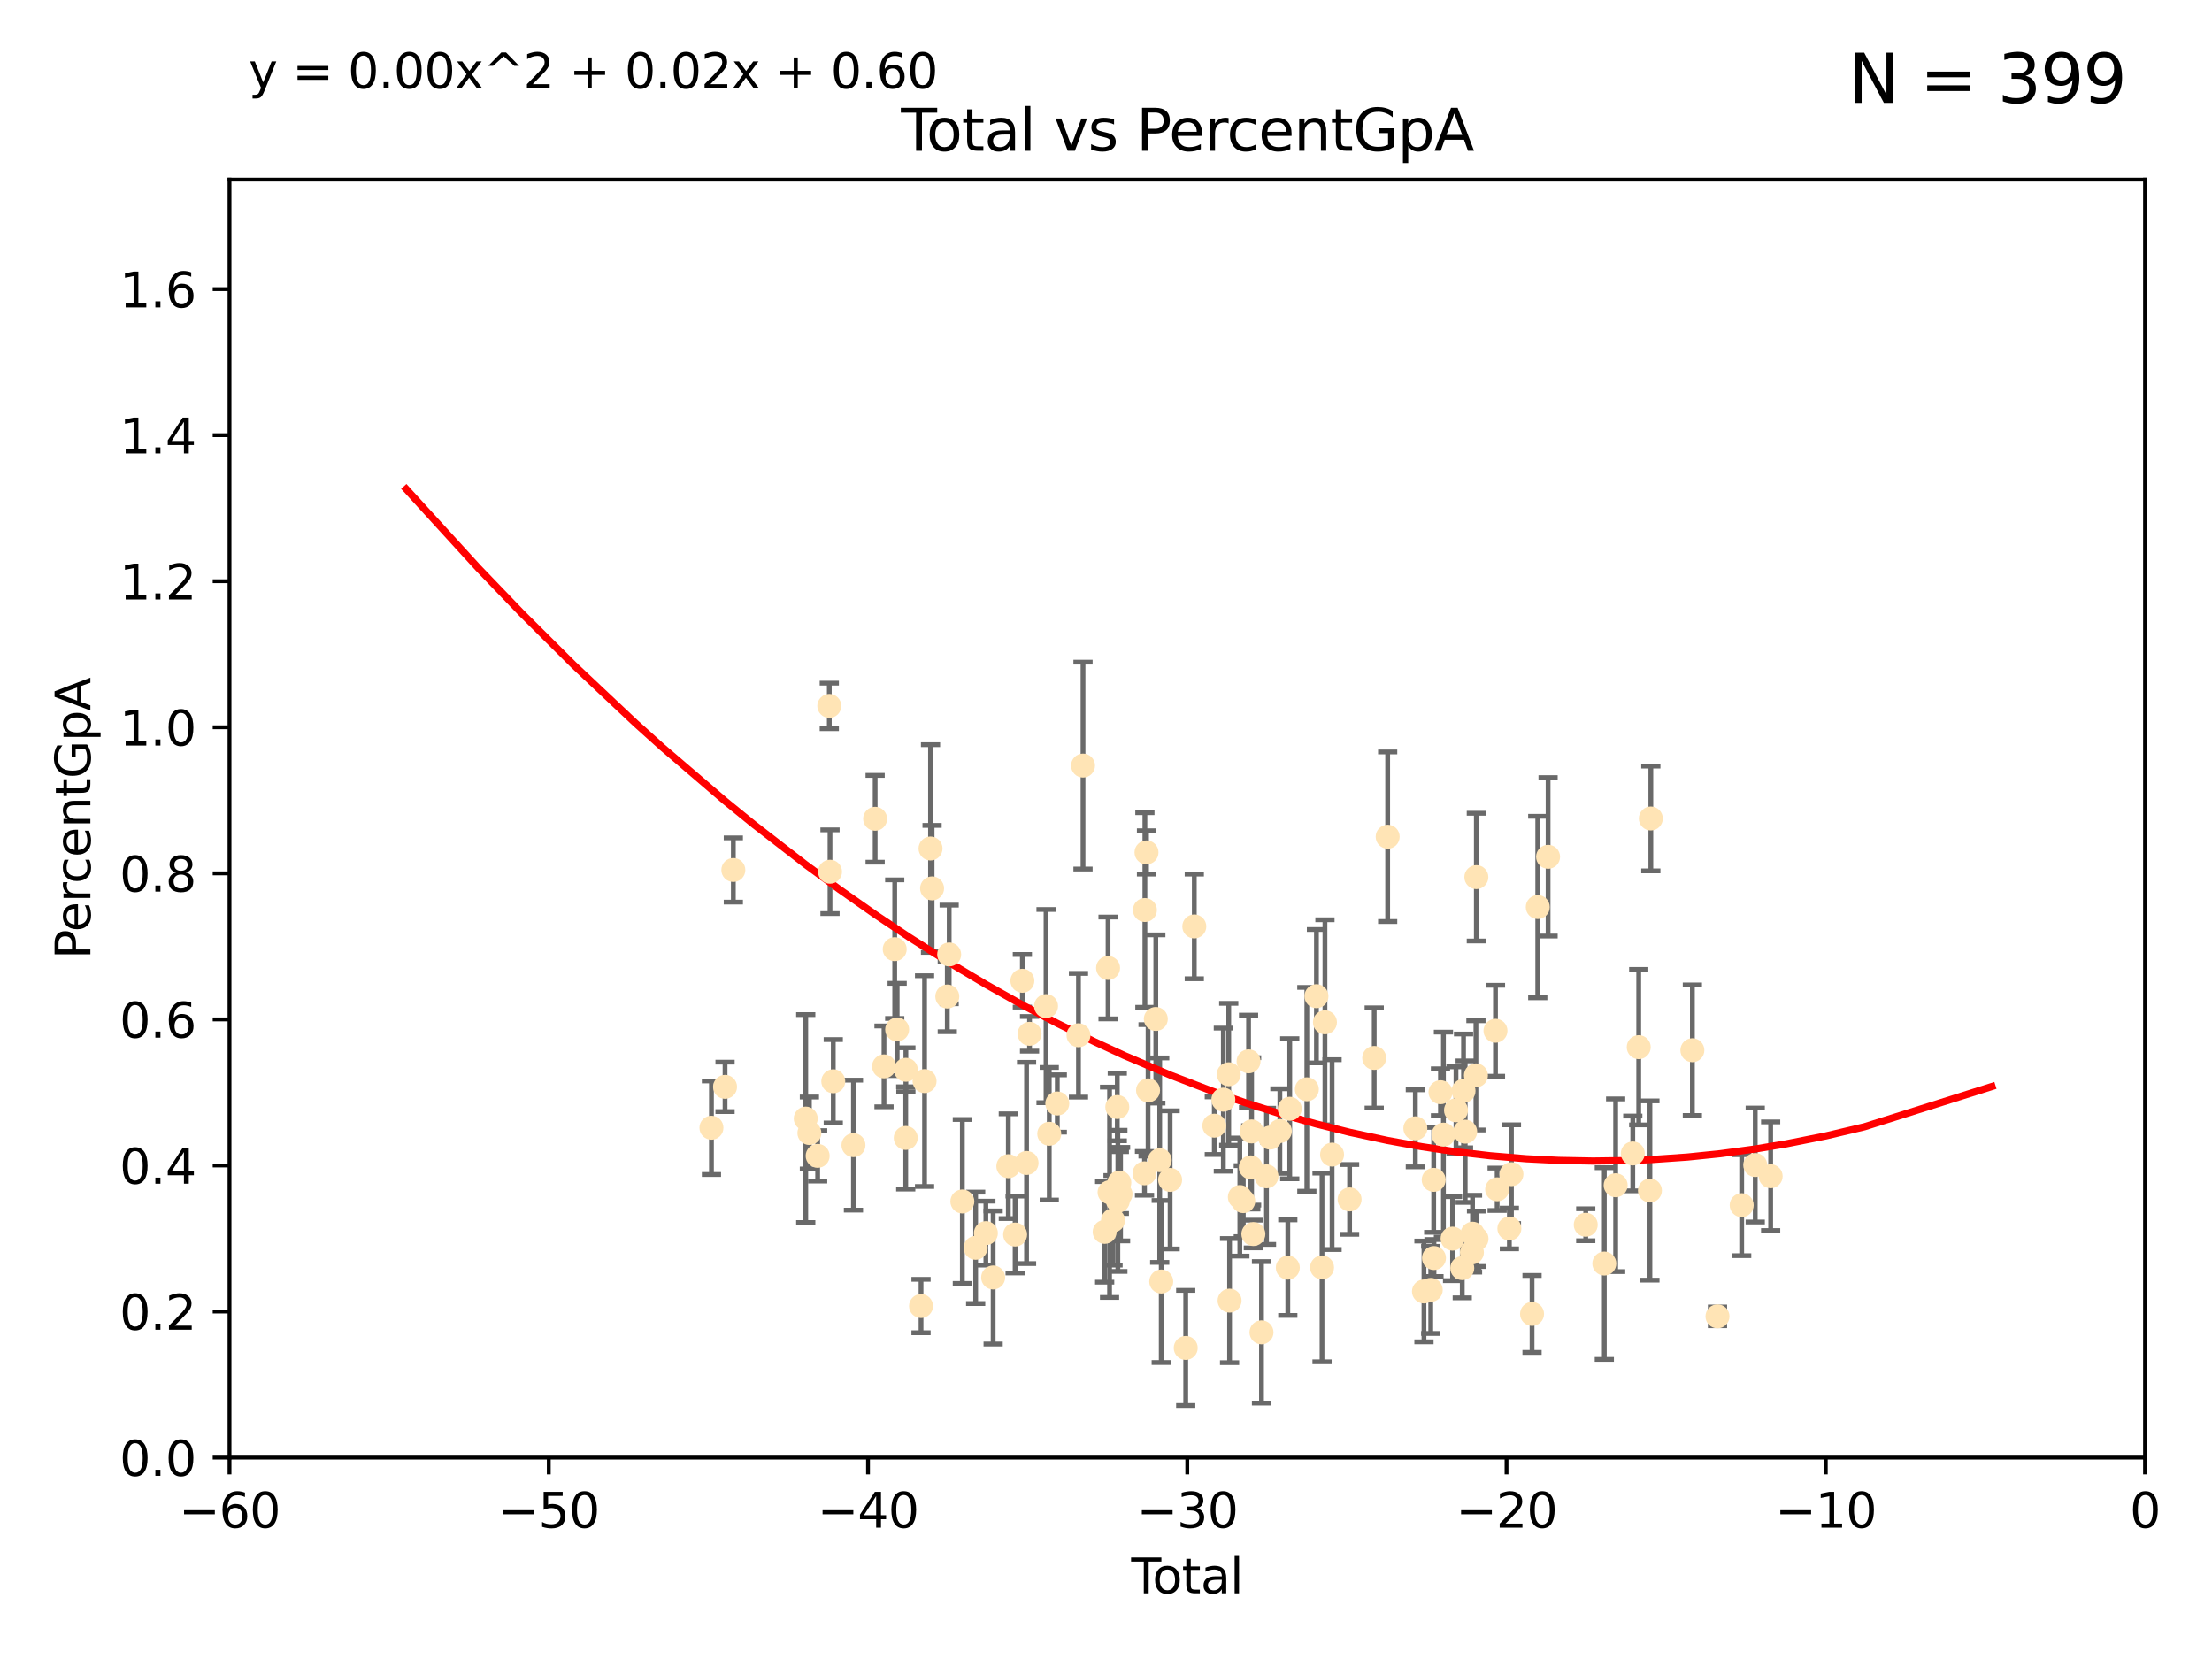 <?xml version="1.0" encoding="utf-8" standalone="no"?>
<!DOCTYPE svg PUBLIC "-//W3C//DTD SVG 1.1//EN"
  "http://www.w3.org/Graphics/SVG/1.1/DTD/svg11.dtd">
<svg xmlns:xlink="http://www.w3.org/1999/xlink" width="460.8pt" height="345.6pt" viewBox="0 0 460.8 345.6" xmlns="http://www.w3.org/2000/svg" version="1.1">
 <defs>
  <style type="text/css">*{stroke-linejoin: round; stroke-linecap: butt}</style>
 </defs>
 <g id="figure_1">
  <g id="patch_1">
   <path d="M 0 345.6 
L 460.8 345.6 
L 460.8 0 
L 0 0 
z
" style="fill: #ffffff"/>
  </g>
  <g id="axes_1">
   <g id="patch_2">
    <path d="M 47.81 303.64 
L 446.85 303.64 
L 446.85 37.411 
L 47.81 37.411 
z
" style="fill: #ffffff"/>
   </g>
   <g id="PathCollection_1">
    <defs>
     <path id="mcea04fa5b6" d="M 0 1.118 
C 0.297 1.118 0.581 1 0.791 0.791 
C 1 0.581 1.118 0.297 1.118 0 
C 1.118 -0.297 1 -0.581 0.791 -0.791 
C 0.581 -1 0.297 -1.118 0 -1.118 
C -0.297 -1.118 -0.581 -1 -0.791 -0.791 
C -1 -0.581 -1.118 -0.297 -1.118 0 
C -1.118 0.297 -1 0.581 -0.791 0.791 
C -0.581 1 -0.297 1.118 0 1.118 
z
" style="stroke: #ffe4b5"/>
    </defs>
    <g clip-path="url(#p248929ac26)">
     <use xlink:href="#mcea04fa5b6" x="148.206" y="234.925" style="fill: #ffe4b5; stroke: #ffe4b5"/>
     <use xlink:href="#mcea04fa5b6" x="151.04" y="226.411" style="fill: #ffe4b5; stroke: #ffe4b5"/>
     <use xlink:href="#mcea04fa5b6" x="152.767" y="181.233" style="fill: #ffe4b5; stroke: #ffe4b5"/>
     <use xlink:href="#mcea04fa5b6" x="167.851" y="233.021" style="fill: #ffe4b5; stroke: #ffe4b5"/>
     <use xlink:href="#mcea04fa5b6" x="168.611" y="236.024" style="fill: #ffe4b5; stroke: #ffe4b5"/>
     <use xlink:href="#mcea04fa5b6" x="170.331" y="240.787" style="fill: #ffe4b5; stroke: #ffe4b5"/>
     <use xlink:href="#mcea04fa5b6" x="172.757" y="147.056" style="fill: #ffe4b5; stroke: #ffe4b5"/>
     <use xlink:href="#mcea04fa5b6" x="172.906" y="181.594" style="fill: #ffe4b5; stroke: #ffe4b5"/>
     <use xlink:href="#mcea04fa5b6" x="173.585" y="225.249" style="fill: #ffe4b5; stroke: #ffe4b5"/>
     <use xlink:href="#mcea04fa5b6" x="177.789" y="238.556" style="fill: #ffe4b5; stroke: #ffe4b5"/>
     <use xlink:href="#mcea04fa5b6" x="182.306" y="170.567" style="fill: #ffe4b5; stroke: #ffe4b5"/>
     <use xlink:href="#mcea04fa5b6" x="184.155" y="222.145" style="fill: #ffe4b5; stroke: #ffe4b5"/>
     <use xlink:href="#mcea04fa5b6" x="186.386" y="197.729" style="fill: #ffe4b5; stroke: #ffe4b5"/>
     <use xlink:href="#mcea04fa5b6" x="186.895" y="214.456" style="fill: #ffe4b5; stroke: #ffe4b5"/>
     <use xlink:href="#mcea04fa5b6" x="188.68" y="237.049" style="fill: #ffe4b5; stroke: #ffe4b5"/>
     <use xlink:href="#mcea04fa5b6" x="188.71" y="222.856" style="fill: #ffe4b5; stroke: #ffe4b5"/>
     <use xlink:href="#mcea04fa5b6" x="191.867" y="272.073" style="fill: #ffe4b5; stroke: #ffe4b5"/>
     <use xlink:href="#mcea04fa5b6" x="192.603" y="225.213" style="fill: #ffe4b5; stroke: #ffe4b5"/>
     <use xlink:href="#mcea04fa5b6" x="193.845" y="176.757" style="fill: #ffe4b5; stroke: #ffe4b5"/>
     <use xlink:href="#mcea04fa5b6" x="194.168" y="185.065" style="fill: #ffe4b5; stroke: #ffe4b5"/>
     <use xlink:href="#mcea04fa5b6" x="197.337" y="207.592" style="fill: #ffe4b5; stroke: #ffe4b5"/>
     <use xlink:href="#mcea04fa5b6" x="197.729" y="198.827" style="fill: #ffe4b5; stroke: #ffe4b5"/>
     <use xlink:href="#mcea04fa5b6" x="200.473" y="250.289" style="fill: #ffe4b5; stroke: #ffe4b5"/>
     <use xlink:href="#mcea04fa5b6" x="203.247" y="259.945" style="fill: #ffe4b5; stroke: #ffe4b5"/>
     <use xlink:href="#mcea04fa5b6" x="205.376" y="256.883" style="fill: #ffe4b5; stroke: #ffe4b5"/>
     <use xlink:href="#mcea04fa5b6" x="206.889" y="266.121" style="fill: #ffe4b5; stroke: #ffe4b5"/>
     <use xlink:href="#mcea04fa5b6" x="210.048" y="242.941" style="fill: #ffe4b5; stroke: #ffe4b5"/>
     <use xlink:href="#mcea04fa5b6" x="211.468" y="257.179" style="fill: #ffe4b5; stroke: #ffe4b5"/>
     <use xlink:href="#mcea04fa5b6" x="212.976" y="204.315" style="fill: #ffe4b5; stroke: #ffe4b5"/>
     <use xlink:href="#mcea04fa5b6" x="213.851" y="242.265" style="fill: #ffe4b5; stroke: #ffe4b5"/>
     <use xlink:href="#mcea04fa5b6" x="214.473" y="215.363" style="fill: #ffe4b5; stroke: #ffe4b5"/>
     <use xlink:href="#mcea04fa5b6" x="217.909" y="209.587" style="fill: #ffe4b5; stroke: #ffe4b5"/>
     <use xlink:href="#mcea04fa5b6" x="218.579" y="236.182" style="fill: #ffe4b5; stroke: #ffe4b5"/>
     <use xlink:href="#mcea04fa5b6" x="220.253" y="229.879" style="fill: #ffe4b5; stroke: #ffe4b5"/>
     <use xlink:href="#mcea04fa5b6" x="224.665" y="215.664" style="fill: #ffe4b5; stroke: #ffe4b5"/>
     <use xlink:href="#mcea04fa5b6" x="225.612" y="159.486" style="fill: #ffe4b5; stroke: #ffe4b5"/>
     <use xlink:href="#mcea04fa5b6" x="230.121" y="256.619" style="fill: #ffe4b5; stroke: #ffe4b5"/>
     <use xlink:href="#mcea04fa5b6" x="230.83" y="201.644" style="fill: #ffe4b5; stroke: #ffe4b5"/>
     <use xlink:href="#mcea04fa5b6" x="231.142" y="248.374" style="fill: #ffe4b5; stroke: #ffe4b5"/>
     <use xlink:href="#mcea04fa5b6" x="231.867" y="254.217" style="fill: #ffe4b5; stroke: #ffe4b5"/>
     <use xlink:href="#mcea04fa5b6" x="232.75" y="230.61" style="fill: #ffe4b5; stroke: #ffe4b5"/>
     <use xlink:href="#mcea04fa5b6" x="232.872" y="250.156" style="fill: #ffe4b5; stroke: #ffe4b5"/>
     <use xlink:href="#mcea04fa5b6" x="233.178" y="246.351" style="fill: #ffe4b5; stroke: #ffe4b5"/>
     <use xlink:href="#mcea04fa5b6" x="233.435" y="248.766" style="fill: #ffe4b5; stroke: #ffe4b5"/>
     <use xlink:href="#mcea04fa5b6" x="238.421" y="244.425" style="fill: #ffe4b5; stroke: #ffe4b5"/>
     <use xlink:href="#mcea04fa5b6" x="238.503" y="189.571" style="fill: #ffe4b5; stroke: #ffe4b5"/>
     <use xlink:href="#mcea04fa5b6" x="238.837" y="177.573" style="fill: #ffe4b5; stroke: #ffe4b5"/>
     <use xlink:href="#mcea04fa5b6" x="239.16" y="227.141" style="fill: #ffe4b5; stroke: #ffe4b5"/>
     <use xlink:href="#mcea04fa5b6" x="240.776" y="212.269" style="fill: #ffe4b5; stroke: #ffe4b5"/>
     <use xlink:href="#mcea04fa5b6" x="241.588" y="241.685" style="fill: #ffe4b5; stroke: #ffe4b5"/>
     <use xlink:href="#mcea04fa5b6" x="241.907" y="266.966" style="fill: #ffe4b5; stroke: #ffe4b5"/>
     <use xlink:href="#mcea04fa5b6" x="243.757" y="245.794" style="fill: #ffe4b5; stroke: #ffe4b5"/>
     <use xlink:href="#mcea04fa5b6" x="247.007" y="280.798" style="fill: #ffe4b5; stroke: #ffe4b5"/>
     <use xlink:href="#mcea04fa5b6" x="248.794" y="192.99" style="fill: #ffe4b5; stroke: #ffe4b5"/>
     <use xlink:href="#mcea04fa5b6" x="252.963" y="234.499" style="fill: #ffe4b5; stroke: #ffe4b5"/>
     <use xlink:href="#mcea04fa5b6" x="254.846" y="229.08" style="fill: #ffe4b5; stroke: #ffe4b5"/>
     <use xlink:href="#mcea04fa5b6" x="255.967" y="223.789" style="fill: #ffe4b5; stroke: #ffe4b5"/>
     <use xlink:href="#mcea04fa5b6" x="256.143" y="270.942" style="fill: #ffe4b5; stroke: #ffe4b5"/>
     <use xlink:href="#mcea04fa5b6" x="258.283" y="249.368" style="fill: #ffe4b5; stroke: #ffe4b5"/>
     <use xlink:href="#mcea04fa5b6" x="259.001" y="250.219" style="fill: #ffe4b5; stroke: #ffe4b5"/>
     <use xlink:href="#mcea04fa5b6" x="260.099" y="221.096" style="fill: #ffe4b5; stroke: #ffe4b5"/>
     <use xlink:href="#mcea04fa5b6" x="260.567" y="243.187" style="fill: #ffe4b5; stroke: #ffe4b5"/>
     <use xlink:href="#mcea04fa5b6" x="260.734" y="235.695" style="fill: #ffe4b5; stroke: #ffe4b5"/>
     <use xlink:href="#mcea04fa5b6" x="261.098" y="257.072" style="fill: #ffe4b5; stroke: #ffe4b5"/>
     <use xlink:href="#mcea04fa5b6" x="262.792" y="277.551" style="fill: #ffe4b5; stroke: #ffe4b5"/>
     <use xlink:href="#mcea04fa5b6" x="263.835" y="245.048" style="fill: #ffe4b5; stroke: #ffe4b5"/>
     <use xlink:href="#mcea04fa5b6" x="264.589" y="236.977" style="fill: #ffe4b5; stroke: #ffe4b5"/>
     <use xlink:href="#mcea04fa5b6" x="266.623" y="235.615" style="fill: #ffe4b5; stroke: #ffe4b5"/>
     <use xlink:href="#mcea04fa5b6" x="268.274" y="264.074" style="fill: #ffe4b5; stroke: #ffe4b5"/>
     <use xlink:href="#mcea04fa5b6" x="268.678" y="230.974" style="fill: #ffe4b5; stroke: #ffe4b5"/>
     <use xlink:href="#mcea04fa5b6" x="272.241" y="226.92" style="fill: #ffe4b5; stroke: #ffe4b5"/>
     <use xlink:href="#mcea04fa5b6" x="274.241" y="207.524" style="fill: #ffe4b5; stroke: #ffe4b5"/>
     <use xlink:href="#mcea04fa5b6" x="275.404" y="264.031" style="fill: #ffe4b5; stroke: #ffe4b5"/>
     <use xlink:href="#mcea04fa5b6" x="276.01" y="212.964" style="fill: #ffe4b5; stroke: #ffe4b5"/>
     <use xlink:href="#mcea04fa5b6" x="277.495" y="240.526" style="fill: #ffe4b5; stroke: #ffe4b5"/>
     <use xlink:href="#mcea04fa5b6" x="281.147" y="249.862" style="fill: #ffe4b5; stroke: #ffe4b5"/>
     <use xlink:href="#mcea04fa5b6" x="286.274" y="220.387" style="fill: #ffe4b5; stroke: #ffe4b5"/>
     <use xlink:href="#mcea04fa5b6" x="289.076" y="174.301" style="fill: #ffe4b5; stroke: #ffe4b5"/>
     <use xlink:href="#mcea04fa5b6" x="294.842" y="235.05" style="fill: #ffe4b5; stroke: #ffe4b5"/>
     <use xlink:href="#mcea04fa5b6" x="296.637" y="269.032" style="fill: #ffe4b5; stroke: #ffe4b5"/>
     <use xlink:href="#mcea04fa5b6" x="298.047" y="268.709" style="fill: #ffe4b5; stroke: #ffe4b5"/>
     <use xlink:href="#mcea04fa5b6" x="298.665" y="245.785" style="fill: #ffe4b5; stroke: #ffe4b5"/>
     <use xlink:href="#mcea04fa5b6" x="298.724" y="262.072" style="fill: #ffe4b5; stroke: #ffe4b5"/>
     <use xlink:href="#mcea04fa5b6" x="300.077" y="227.528" style="fill: #ffe4b5; stroke: #ffe4b5"/>
     <use xlink:href="#mcea04fa5b6" x="300.695" y="236.359" style="fill: #ffe4b5; stroke: #ffe4b5"/>
     <use xlink:href="#mcea04fa5b6" x="302.596" y="258.03" style="fill: #ffe4b5; stroke: #ffe4b5"/>
     <use xlink:href="#mcea04fa5b6" x="303.309" y="231.285" style="fill: #ffe4b5; stroke: #ffe4b5"/>
     <use xlink:href="#mcea04fa5b6" x="304.615" y="264.173" style="fill: #ffe4b5; stroke: #ffe4b5"/>
     <use xlink:href="#mcea04fa5b6" x="304.88" y="227.252" style="fill: #ffe4b5; stroke: #ffe4b5"/>
     <use xlink:href="#mcea04fa5b6" x="305.223" y="235.745" style="fill: #ffe4b5; stroke: #ffe4b5"/>
     <use xlink:href="#mcea04fa5b6" x="306.623" y="260.898" style="fill: #ffe4b5; stroke: #ffe4b5"/>
     <use xlink:href="#mcea04fa5b6" x="306.755" y="257.002" style="fill: #ffe4b5; stroke: #ffe4b5"/>
     <use xlink:href="#mcea04fa5b6" x="307.463" y="224.019" style="fill: #ffe4b5; stroke: #ffe4b5"/>
     <use xlink:href="#mcea04fa5b6" x="307.548" y="182.721" style="fill: #ffe4b5; stroke: #ffe4b5"/>
     <use xlink:href="#mcea04fa5b6" x="307.585" y="258.061" style="fill: #ffe4b5; stroke: #ffe4b5"/>
     <use xlink:href="#mcea04fa5b6" x="311.536" y="214.727" style="fill: #ffe4b5; stroke: #ffe4b5"/>
     <use xlink:href="#mcea04fa5b6" x="311.881" y="247.753" style="fill: #ffe4b5; stroke: #ffe4b5"/>
     <use xlink:href="#mcea04fa5b6" x="314.429" y="255.921" style="fill: #ffe4b5; stroke: #ffe4b5"/>
     <use xlink:href="#mcea04fa5b6" x="314.859" y="244.603" style="fill: #ffe4b5; stroke: #ffe4b5"/>
     <use xlink:href="#mcea04fa5b6" x="319.153" y="273.715" style="fill: #ffe4b5; stroke: #ffe4b5"/>
     <use xlink:href="#mcea04fa5b6" x="320.343" y="188.952" style="fill: #ffe4b5; stroke: #ffe4b5"/>
     <use xlink:href="#mcea04fa5b6" x="322.493" y="178.487" style="fill: #ffe4b5; stroke: #ffe4b5"/>
     <use xlink:href="#mcea04fa5b6" x="330.338" y="255.142" style="fill: #ffe4b5; stroke: #ffe4b5"/>
     <use xlink:href="#mcea04fa5b6" x="334.21" y="263.219" style="fill: #ffe4b5; stroke: #ffe4b5"/>
     <use xlink:href="#mcea04fa5b6" x="336.569" y="246.911" style="fill: #ffe4b5; stroke: #ffe4b5"/>
     <use xlink:href="#mcea04fa5b6" x="340.141" y="240.283" style="fill: #ffe4b5; stroke: #ffe4b5"/>
     <use xlink:href="#mcea04fa5b6" x="341.376" y="218.143" style="fill: #ffe4b5; stroke: #ffe4b5"/>
     <use xlink:href="#mcea04fa5b6" x="343.707" y="248.009" style="fill: #ffe4b5; stroke: #ffe4b5"/>
     <use xlink:href="#mcea04fa5b6" x="343.9" y="170.505" style="fill: #ffe4b5; stroke: #ffe4b5"/>
     <use xlink:href="#mcea04fa5b6" x="352.552" y="218.781" style="fill: #ffe4b5; stroke: #ffe4b5"/>
     <use xlink:href="#mcea04fa5b6" x="357.784" y="274.226" style="fill: #ffe4b5; stroke: #ffe4b5"/>
     <use xlink:href="#mcea04fa5b6" x="362.824" y="251.06" style="fill: #ffe4b5; stroke: #ffe4b5"/>
     <use xlink:href="#mcea04fa5b6" x="365.647" y="242.696" style="fill: #ffe4b5; stroke: #ffe4b5"/>
     <use xlink:href="#mcea04fa5b6" x="368.86" y="245.033" style="fill: #ffe4b5; stroke: #ffe4b5"/>
    </g>
   </g>
   <g id="matplotlib.axis_1">
    <g id="xtick_1">
     <g id="line2d_1">
      <defs>
       <path id="mabc1ece63b" d="M 0 0 
L 0 3.5 
" style="stroke: #000000; stroke-width: 0.8"/>
      </defs>
      <g>
       <use xlink:href="#mabc1ece63b" x="47.81" y="303.64" style="stroke: #000000; stroke-width: 0.8"/>
      </g>
     </g>
     <g id="text_1">
      <!-- −60 -->
      <g transform="translate(37.258 318.238)scale(0.1 -0.1)">
       <defs>
        <path id="DejaVuSans-2212" d="M 678 2272 
L 4684 2272 
L 4684 1741 
L 678 1741 
L 678 2272 
z
" transform="scale(0.016)"/>
        <path id="DejaVuSans-36" d="M 2113 2584 
Q 1688 2584 1439 2293 
Q 1191 2003 1191 1497 
Q 1191 994 1439 701 
Q 1688 409 2113 409 
Q 2538 409 2786 701 
Q 3034 994 3034 1497 
Q 3034 2003 2786 2293 
Q 2538 2584 2113 2584 
z
M 3366 4563 
L 3366 3988 
Q 3128 4100 2886 4159 
Q 2644 4219 2406 4219 
Q 1781 4219 1451 3797 
Q 1122 3375 1075 2522 
Q 1259 2794 1537 2939 
Q 1816 3084 2150 3084 
Q 2853 3084 3261 2657 
Q 3669 2231 3669 1497 
Q 3669 778 3244 343 
Q 2819 -91 2113 -91 
Q 1303 -91 875 529 
Q 447 1150 447 2328 
Q 447 3434 972 4092 
Q 1497 4750 2381 4750 
Q 2619 4750 2861 4703 
Q 3103 4656 3366 4563 
z
" transform="scale(0.016)"/>
        <path id="DejaVuSans-30" d="M 2034 4250 
Q 1547 4250 1301 3770 
Q 1056 3291 1056 2328 
Q 1056 1369 1301 889 
Q 1547 409 2034 409 
Q 2525 409 2770 889 
Q 3016 1369 3016 2328 
Q 3016 3291 2770 3770 
Q 2525 4250 2034 4250 
z
M 2034 4750 
Q 2819 4750 3233 4129 
Q 3647 3509 3647 2328 
Q 3647 1150 3233 529 
Q 2819 -91 2034 -91 
Q 1250 -91 836 529 
Q 422 1150 422 2328 
Q 422 3509 836 4129 
Q 1250 4750 2034 4750 
z
" transform="scale(0.016)"/>
       </defs>
       <use xlink:href="#DejaVuSans-2212"/>
       <use xlink:href="#DejaVuSans-36" x="83.789"/>
       <use xlink:href="#DejaVuSans-30" x="147.412"/>
      </g>
     </g>
    </g>
    <g id="xtick_2">
     <g id="line2d_2">
      <g>
       <use xlink:href="#mabc1ece63b" x="114.317" y="303.64" style="stroke: #000000; stroke-width: 0.8"/>
      </g>
     </g>
     <g id="text_2">
      <!-- −50 -->
      <g transform="translate(103.764 318.238)scale(0.1 -0.1)">
       <defs>
        <path id="DejaVuSans-35" d="M 691 4666 
L 3169 4666 
L 3169 4134 
L 1269 4134 
L 1269 2991 
Q 1406 3038 1543 3061 
Q 1681 3084 1819 3084 
Q 2600 3084 3056 2656 
Q 3513 2228 3513 1497 
Q 3513 744 3044 326 
Q 2575 -91 1722 -91 
Q 1428 -91 1123 -41 
Q 819 9 494 109 
L 494 744 
Q 775 591 1075 516 
Q 1375 441 1709 441 
Q 2250 441 2565 725 
Q 2881 1009 2881 1497 
Q 2881 1984 2565 2268 
Q 2250 2553 1709 2553 
Q 1456 2553 1204 2497 
Q 953 2441 691 2322 
L 691 4666 
z
" transform="scale(0.016)"/>
       </defs>
       <use xlink:href="#DejaVuSans-2212"/>
       <use xlink:href="#DejaVuSans-35" x="83.789"/>
       <use xlink:href="#DejaVuSans-30" x="147.412"/>
      </g>
     </g>
    </g>
    <g id="xtick_3">
     <g id="line2d_3">
      <g>
       <use xlink:href="#mabc1ece63b" x="180.823" y="303.64" style="stroke: #000000; stroke-width: 0.8"/>
      </g>
     </g>
     <g id="text_3">
      <!-- −40 -->
      <g transform="translate(170.271 318.238)scale(0.1 -0.1)">
       <defs>
        <path id="DejaVuSans-34" d="M 2419 4116 
L 825 1625 
L 2419 1625 
L 2419 4116 
z
M 2253 4666 
L 3047 4666 
L 3047 1625 
L 3713 1625 
L 3713 1100 
L 3047 1100 
L 3047 0 
L 2419 0 
L 2419 1100 
L 313 1100 
L 313 1709 
L 2253 4666 
z
" transform="scale(0.016)"/>
       </defs>
       <use xlink:href="#DejaVuSans-2212"/>
       <use xlink:href="#DejaVuSans-34" x="83.789"/>
       <use xlink:href="#DejaVuSans-30" x="147.412"/>
      </g>
     </g>
    </g>
    <g id="xtick_4">
     <g id="line2d_4">
      <g>
       <use xlink:href="#mabc1ece63b" x="247.33" y="303.64" style="stroke: #000000; stroke-width: 0.8"/>
      </g>
     </g>
     <g id="text_4">
      <!-- −30 -->
      <g transform="translate(236.778 318.238)scale(0.1 -0.1)">
       <defs>
        <path id="DejaVuSans-33" d="M 2597 2516 
Q 3050 2419 3304 2112 
Q 3559 1806 3559 1356 
Q 3559 666 3084 287 
Q 2609 -91 1734 -91 
Q 1441 -91 1130 -33 
Q 819 25 488 141 
L 488 750 
Q 750 597 1062 519 
Q 1375 441 1716 441 
Q 2309 441 2620 675 
Q 2931 909 2931 1356 
Q 2931 1769 2642 2001 
Q 2353 2234 1838 2234 
L 1294 2234 
L 1294 2753 
L 1863 2753 
Q 2328 2753 2575 2939 
Q 2822 3125 2822 3475 
Q 2822 3834 2567 4026 
Q 2313 4219 1838 4219 
Q 1578 4219 1281 4162 
Q 984 4106 628 3988 
L 628 4550 
Q 988 4650 1302 4700 
Q 1616 4750 1894 4750 
Q 2613 4750 3031 4423 
Q 3450 4097 3450 3541 
Q 3450 3153 3228 2886 
Q 3006 2619 2597 2516 
z
" transform="scale(0.016)"/>
       </defs>
       <use xlink:href="#DejaVuSans-2212"/>
       <use xlink:href="#DejaVuSans-33" x="83.789"/>
       <use xlink:href="#DejaVuSans-30" x="147.412"/>
      </g>
     </g>
    </g>
    <g id="xtick_5">
     <g id="line2d_5">
      <g>
       <use xlink:href="#mabc1ece63b" x="313.837" y="303.64" style="stroke: #000000; stroke-width: 0.8"/>
      </g>
     </g>
     <g id="text_5">
      <!-- −20 -->
      <g transform="translate(303.284 318.238)scale(0.1 -0.1)">
       <defs>
        <path id="DejaVuSans-32" d="M 1228 531 
L 3431 531 
L 3431 0 
L 469 0 
L 469 531 
Q 828 903 1448 1529 
Q 2069 2156 2228 2338 
Q 2531 2678 2651 2914 
Q 2772 3150 2772 3378 
Q 2772 3750 2511 3984 
Q 2250 4219 1831 4219 
Q 1534 4219 1204 4116 
Q 875 4013 500 3803 
L 500 4441 
Q 881 4594 1212 4672 
Q 1544 4750 1819 4750 
Q 2544 4750 2975 4387 
Q 3406 4025 3406 3419 
Q 3406 3131 3298 2873 
Q 3191 2616 2906 2266 
Q 2828 2175 2409 1742 
Q 1991 1309 1228 531 
z
" transform="scale(0.016)"/>
       </defs>
       <use xlink:href="#DejaVuSans-2212"/>
       <use xlink:href="#DejaVuSans-32" x="83.789"/>
       <use xlink:href="#DejaVuSans-30" x="147.412"/>
      </g>
     </g>
    </g>
    <g id="xtick_6">
     <g id="line2d_6">
      <g>
       <use xlink:href="#mabc1ece63b" x="380.343" y="303.64" style="stroke: #000000; stroke-width: 0.8"/>
      </g>
     </g>
     <g id="text_6">
      <!-- −10 -->
      <g transform="translate(369.791 318.238)scale(0.1 -0.1)">
       <defs>
        <path id="DejaVuSans-31" d="M 794 531 
L 1825 531 
L 1825 4091 
L 703 3866 
L 703 4441 
L 1819 4666 
L 2450 4666 
L 2450 531 
L 3481 531 
L 3481 0 
L 794 0 
L 794 531 
z
" transform="scale(0.016)"/>
       </defs>
       <use xlink:href="#DejaVuSans-2212"/>
       <use xlink:href="#DejaVuSans-31" x="83.789"/>
       <use xlink:href="#DejaVuSans-30" x="147.412"/>
      </g>
     </g>
    </g>
    <g id="xtick_7">
     <g id="line2d_7">
      <g>
       <use xlink:href="#mabc1ece63b" x="446.85" y="303.64" style="stroke: #000000; stroke-width: 0.8"/>
      </g>
     </g>
     <g id="text_7">
      <!-- 0 -->
      <g transform="translate(443.669 318.238)scale(0.1 -0.1)">
       <use xlink:href="#DejaVuSans-30"/>
      </g>
     </g>
    </g>
    <g id="text_8">
     <!-- Total -->
     <g transform="translate(235.653 331.917)scale(0.1 -0.1)">
      <defs>
       <path id="DejaVuSans-54" d="M -19 4666 
L 3928 4666 
L 3928 4134 
L 2272 4134 
L 2272 0 
L 1638 0 
L 1638 4134 
L -19 4134 
L -19 4666 
z
" transform="scale(0.016)"/>
       <path id="DejaVuSans-6f" d="M 1959 3097 
Q 1497 3097 1228 2736 
Q 959 2375 959 1747 
Q 959 1119 1226 758 
Q 1494 397 1959 397 
Q 2419 397 2687 759 
Q 2956 1122 2956 1747 
Q 2956 2369 2687 2733 
Q 2419 3097 1959 3097 
z
M 1959 3584 
Q 2709 3584 3137 3096 
Q 3566 2609 3566 1747 
Q 3566 888 3137 398 
Q 2709 -91 1959 -91 
Q 1206 -91 779 398 
Q 353 888 353 1747 
Q 353 2609 779 3096 
Q 1206 3584 1959 3584 
z
" transform="scale(0.016)"/>
       <path id="DejaVuSans-74" d="M 1172 4494 
L 1172 3500 
L 2356 3500 
L 2356 3053 
L 1172 3053 
L 1172 1153 
Q 1172 725 1289 603 
Q 1406 481 1766 481 
L 2356 481 
L 2356 0 
L 1766 0 
Q 1100 0 847 248 
Q 594 497 594 1153 
L 594 3053 
L 172 3053 
L 172 3500 
L 594 3500 
L 594 4494 
L 1172 4494 
z
" transform="scale(0.016)"/>
       <path id="DejaVuSans-61" d="M 2194 1759 
Q 1497 1759 1228 1600 
Q 959 1441 959 1056 
Q 959 750 1161 570 
Q 1363 391 1709 391 
Q 2188 391 2477 730 
Q 2766 1069 2766 1631 
L 2766 1759 
L 2194 1759 
z
M 3341 1997 
L 3341 0 
L 2766 0 
L 2766 531 
Q 2569 213 2275 61 
Q 1981 -91 1556 -91 
Q 1019 -91 701 211 
Q 384 513 384 1019 
Q 384 1609 779 1909 
Q 1175 2209 1959 2209 
L 2766 2209 
L 2766 2266 
Q 2766 2663 2505 2880 
Q 2244 3097 1772 3097 
Q 1472 3097 1187 3025 
Q 903 2953 641 2809 
L 641 3341 
Q 956 3463 1253 3523 
Q 1550 3584 1831 3584 
Q 2591 3584 2966 3190 
Q 3341 2797 3341 1997 
z
" transform="scale(0.016)"/>
       <path id="DejaVuSans-6c" d="M 603 4863 
L 1178 4863 
L 1178 0 
L 603 0 
L 603 4863 
z
" transform="scale(0.016)"/>
      </defs>
      <use xlink:href="#DejaVuSans-54"/>
      <use xlink:href="#DejaVuSans-6f" x="44.084"/>
      <use xlink:href="#DejaVuSans-74" x="105.266"/>
      <use xlink:href="#DejaVuSans-61" x="144.475"/>
      <use xlink:href="#DejaVuSans-6c" x="205.754"/>
     </g>
    </g>
   </g>
   <g id="matplotlib.axis_2">
    <g id="ytick_1">
     <g id="line2d_8">
      <defs>
       <path id="mbd355065b4" d="M 0 0 
L -3.5 0 
" style="stroke: #000000; stroke-width: 0.8"/>
      </defs>
      <g>
       <use xlink:href="#mbd355065b4" x="47.81" y="303.64" style="stroke: #000000; stroke-width: 0.8"/>
      </g>
     </g>
     <g id="text_9">
      <!-- 0.0 -->
      <g transform="translate(24.907 307.439)scale(0.1 -0.1)">
       <defs>
        <path id="DejaVuSans-2e" d="M 684 794 
L 1344 794 
L 1344 0 
L 684 0 
L 684 794 
z
" transform="scale(0.016)"/>
       </defs>
       <use xlink:href="#DejaVuSans-30"/>
       <use xlink:href="#DejaVuSans-2e" x="63.623"/>
       <use xlink:href="#DejaVuSans-30" x="95.41"/>
      </g>
     </g>
    </g>
    <g id="ytick_2">
     <g id="line2d_9">
      <g>
       <use xlink:href="#mbd355065b4" x="47.81" y="273.214" style="stroke: #000000; stroke-width: 0.8"/>
      </g>
     </g>
     <g id="text_10">
      <!-- 0.2 -->
      <g transform="translate(24.907 277.013)scale(0.1 -0.1)">
       <use xlink:href="#DejaVuSans-30"/>
       <use xlink:href="#DejaVuSans-2e" x="63.623"/>
       <use xlink:href="#DejaVuSans-32" x="95.41"/>
      </g>
     </g>
    </g>
    <g id="ytick_3">
     <g id="line2d_10">
      <g>
       <use xlink:href="#mbd355065b4" x="47.81" y="242.788" style="stroke: #000000; stroke-width: 0.8"/>
      </g>
     </g>
     <g id="text_11">
      <!-- 0.4 -->
      <g transform="translate(24.907 246.587)scale(0.1 -0.1)">
       <use xlink:href="#DejaVuSans-30"/>
       <use xlink:href="#DejaVuSans-2e" x="63.623"/>
       <use xlink:href="#DejaVuSans-34" x="95.41"/>
      </g>
     </g>
    </g>
    <g id="ytick_4">
     <g id="line2d_11">
      <g>
       <use xlink:href="#mbd355065b4" x="47.81" y="212.362" style="stroke: #000000; stroke-width: 0.8"/>
      </g>
     </g>
     <g id="text_12">
      <!-- 0.6 -->
      <g transform="translate(24.907 216.161)scale(0.1 -0.1)">
       <use xlink:href="#DejaVuSans-30"/>
       <use xlink:href="#DejaVuSans-2e" x="63.623"/>
       <use xlink:href="#DejaVuSans-36" x="95.41"/>
      </g>
     </g>
    </g>
    <g id="ytick_5">
     <g id="line2d_12">
      <g>
       <use xlink:href="#mbd355065b4" x="47.81" y="181.935" style="stroke: #000000; stroke-width: 0.8"/>
      </g>
     </g>
     <g id="text_13">
      <!-- 0.8 -->
      <g transform="translate(24.907 185.735)scale(0.1 -0.1)">
       <defs>
        <path id="DejaVuSans-38" d="M 2034 2216 
Q 1584 2216 1326 1975 
Q 1069 1734 1069 1313 
Q 1069 891 1326 650 
Q 1584 409 2034 409 
Q 2484 409 2743 651 
Q 3003 894 3003 1313 
Q 3003 1734 2745 1975 
Q 2488 2216 2034 2216 
z
M 1403 2484 
Q 997 2584 770 2862 
Q 544 3141 544 3541 
Q 544 4100 942 4425 
Q 1341 4750 2034 4750 
Q 2731 4750 3128 4425 
Q 3525 4100 3525 3541 
Q 3525 3141 3298 2862 
Q 3072 2584 2669 2484 
Q 3125 2378 3379 2068 
Q 3634 1759 3634 1313 
Q 3634 634 3220 271 
Q 2806 -91 2034 -91 
Q 1263 -91 848 271 
Q 434 634 434 1313 
Q 434 1759 690 2068 
Q 947 2378 1403 2484 
z
M 1172 3481 
Q 1172 3119 1398 2916 
Q 1625 2713 2034 2713 
Q 2441 2713 2670 2916 
Q 2900 3119 2900 3481 
Q 2900 3844 2670 4047 
Q 2441 4250 2034 4250 
Q 1625 4250 1398 4047 
Q 1172 3844 1172 3481 
z
" transform="scale(0.016)"/>
       </defs>
       <use xlink:href="#DejaVuSans-30"/>
       <use xlink:href="#DejaVuSans-2e" x="63.623"/>
       <use xlink:href="#DejaVuSans-38" x="95.41"/>
      </g>
     </g>
    </g>
    <g id="ytick_6">
     <g id="line2d_13">
      <g>
       <use xlink:href="#mbd355065b4" x="47.81" y="151.509" style="stroke: #000000; stroke-width: 0.8"/>
      </g>
     </g>
     <g id="text_14">
      <!-- 1.0 -->
      <g transform="translate(24.907 155.308)scale(0.1 -0.1)">
       <use xlink:href="#DejaVuSans-31"/>
       <use xlink:href="#DejaVuSans-2e" x="63.623"/>
       <use xlink:href="#DejaVuSans-30" x="95.41"/>
      </g>
     </g>
    </g>
    <g id="ytick_7">
     <g id="line2d_14">
      <g>
       <use xlink:href="#mbd355065b4" x="47.81" y="121.083" style="stroke: #000000; stroke-width: 0.8"/>
      </g>
     </g>
     <g id="text_15">
      <!-- 1.2 -->
      <g transform="translate(24.907 124.882)scale(0.1 -0.1)">
       <use xlink:href="#DejaVuSans-31"/>
       <use xlink:href="#DejaVuSans-2e" x="63.623"/>
       <use xlink:href="#DejaVuSans-32" x="95.41"/>
      </g>
     </g>
    </g>
    <g id="ytick_8">
     <g id="line2d_15">
      <g>
       <use xlink:href="#mbd355065b4" x="47.81" y="90.657" style="stroke: #000000; stroke-width: 0.8"/>
      </g>
     </g>
     <g id="text_16">
      <!-- 1.4 -->
      <g transform="translate(24.907 94.456)scale(0.1 -0.1)">
       <use xlink:href="#DejaVuSans-31"/>
       <use xlink:href="#DejaVuSans-2e" x="63.623"/>
       <use xlink:href="#DejaVuSans-34" x="95.41"/>
      </g>
     </g>
    </g>
    <g id="ytick_9">
     <g id="line2d_16">
      <g>
       <use xlink:href="#mbd355065b4" x="47.81" y="60.231" style="stroke: #000000; stroke-width: 0.8"/>
      </g>
     </g>
     <g id="text_17">
      <!-- 1.6 -->
      <g transform="translate(24.907 64.03)scale(0.1 -0.1)">
       <use xlink:href="#DejaVuSans-31"/>
       <use xlink:href="#DejaVuSans-2e" x="63.623"/>
       <use xlink:href="#DejaVuSans-36" x="95.41"/>
      </g>
     </g>
    </g>
    <g id="text_18">
     <!-- PercentGpA -->
     <g transform="translate(18.827 199.802)rotate(-90)scale(0.1 -0.1)">
      <defs>
       <path id="DejaVuSans-50" d="M 1259 4147 
L 1259 2394 
L 2053 2394 
Q 2494 2394 2734 2622 
Q 2975 2850 2975 3272 
Q 2975 3691 2734 3919 
Q 2494 4147 2053 4147 
L 1259 4147 
z
M 628 4666 
L 2053 4666 
Q 2838 4666 3239 4311 
Q 3641 3956 3641 3272 
Q 3641 2581 3239 2228 
Q 2838 1875 2053 1875 
L 1259 1875 
L 1259 0 
L 628 0 
L 628 4666 
z
" transform="scale(0.016)"/>
       <path id="DejaVuSans-65" d="M 3597 1894 
L 3597 1613 
L 953 1613 
Q 991 1019 1311 708 
Q 1631 397 2203 397 
Q 2534 397 2845 478 
Q 3156 559 3463 722 
L 3463 178 
Q 3153 47 2828 -22 
Q 2503 -91 2169 -91 
Q 1331 -91 842 396 
Q 353 884 353 1716 
Q 353 2575 817 3079 
Q 1281 3584 2069 3584 
Q 2775 3584 3186 3129 
Q 3597 2675 3597 1894 
z
M 3022 2063 
Q 3016 2534 2758 2815 
Q 2500 3097 2075 3097 
Q 1594 3097 1305 2825 
Q 1016 2553 972 2059 
L 3022 2063 
z
" transform="scale(0.016)"/>
       <path id="DejaVuSans-72" d="M 2631 2963 
Q 2534 3019 2420 3045 
Q 2306 3072 2169 3072 
Q 1681 3072 1420 2755 
Q 1159 2438 1159 1844 
L 1159 0 
L 581 0 
L 581 3500 
L 1159 3500 
L 1159 2956 
Q 1341 3275 1631 3429 
Q 1922 3584 2338 3584 
Q 2397 3584 2469 3576 
Q 2541 3569 2628 3553 
L 2631 2963 
z
" transform="scale(0.016)"/>
       <path id="DejaVuSans-63" d="M 3122 3366 
L 3122 2828 
Q 2878 2963 2633 3030 
Q 2388 3097 2138 3097 
Q 1578 3097 1268 2742 
Q 959 2388 959 1747 
Q 959 1106 1268 751 
Q 1578 397 2138 397 
Q 2388 397 2633 464 
Q 2878 531 3122 666 
L 3122 134 
Q 2881 22 2623 -34 
Q 2366 -91 2075 -91 
Q 1284 -91 818 406 
Q 353 903 353 1747 
Q 353 2603 823 3093 
Q 1294 3584 2113 3584 
Q 2378 3584 2631 3529 
Q 2884 3475 3122 3366 
z
" transform="scale(0.016)"/>
       <path id="DejaVuSans-6e" d="M 3513 2113 
L 3513 0 
L 2938 0 
L 2938 2094 
Q 2938 2591 2744 2837 
Q 2550 3084 2163 3084 
Q 1697 3084 1428 2787 
Q 1159 2491 1159 1978 
L 1159 0 
L 581 0 
L 581 3500 
L 1159 3500 
L 1159 2956 
Q 1366 3272 1645 3428 
Q 1925 3584 2291 3584 
Q 2894 3584 3203 3211 
Q 3513 2838 3513 2113 
z
" transform="scale(0.016)"/>
       <path id="DejaVuSans-47" d="M 3809 666 
L 3809 1919 
L 2778 1919 
L 2778 2438 
L 4434 2438 
L 4434 434 
Q 4069 175 3628 42 
Q 3188 -91 2688 -91 
Q 1594 -91 976 548 
Q 359 1188 359 2328 
Q 359 3472 976 4111 
Q 1594 4750 2688 4750 
Q 3144 4750 3555 4637 
Q 3966 4525 4313 4306 
L 4313 3634 
Q 3963 3931 3569 4081 
Q 3175 4231 2741 4231 
Q 1884 4231 1454 3753 
Q 1025 3275 1025 2328 
Q 1025 1384 1454 906 
Q 1884 428 2741 428 
Q 3075 428 3337 486 
Q 3600 544 3809 666 
z
" transform="scale(0.016)"/>
       <path id="DejaVuSans-70" d="M 1159 525 
L 1159 -1331 
L 581 -1331 
L 581 3500 
L 1159 3500 
L 1159 2969 
Q 1341 3281 1617 3432 
Q 1894 3584 2278 3584 
Q 2916 3584 3314 3078 
Q 3713 2572 3713 1747 
Q 3713 922 3314 415 
Q 2916 -91 2278 -91 
Q 1894 -91 1617 61 
Q 1341 213 1159 525 
z
M 3116 1747 
Q 3116 2381 2855 2742 
Q 2594 3103 2138 3103 
Q 1681 3103 1420 2742 
Q 1159 2381 1159 1747 
Q 1159 1113 1420 752 
Q 1681 391 2138 391 
Q 2594 391 2855 752 
Q 3116 1113 3116 1747 
z
" transform="scale(0.016)"/>
       <path id="DejaVuSans-41" d="M 2188 4044 
L 1331 1722 
L 3047 1722 
L 2188 4044 
z
M 1831 4666 
L 2547 4666 
L 4325 0 
L 3669 0 
L 3244 1197 
L 1141 1197 
L 716 0 
L 50 0 
L 1831 4666 
z
" transform="scale(0.016)"/>
      </defs>
      <use xlink:href="#DejaVuSans-50"/>
      <use xlink:href="#DejaVuSans-65" x="56.678"/>
      <use xlink:href="#DejaVuSans-72" x="118.201"/>
      <use xlink:href="#DejaVuSans-63" x="157.064"/>
      <use xlink:href="#DejaVuSans-65" x="212.045"/>
      <use xlink:href="#DejaVuSans-6e" x="273.568"/>
      <use xlink:href="#DejaVuSans-74" x="336.947"/>
      <use xlink:href="#DejaVuSans-47" x="376.156"/>
      <use xlink:href="#DejaVuSans-70" x="453.646"/>
      <use xlink:href="#DejaVuSans-41" x="517.123"/>
     </g>
    </g>
   </g>
   <g id="LineCollection_1">
    <path d="M 148.206 244.666 
L 148.206 225.184 
" clip-path="url(#p248929ac26)" style="fill: none; stroke: #696969"/>
    <path d="M 151.04 231.559 
L 151.04 221.262 
" clip-path="url(#p248929ac26)" style="fill: none; stroke: #696969"/>
    <path d="M 152.767 187.924 
L 152.767 174.541 
" clip-path="url(#p248929ac26)" style="fill: none; stroke: #696969"/>
    <path d="M 167.851 254.678 
L 167.851 211.363 
" clip-path="url(#p248929ac26)" style="fill: none; stroke: #696969"/>
    <path d="M 168.611 243.516 
L 168.611 228.533 
" clip-path="url(#p248929ac26)" style="fill: none; stroke: #696969"/>
    <path d="M 170.331 246.04 
L 170.331 235.533 
" clip-path="url(#p248929ac26)" style="fill: none; stroke: #696969"/>
    <path d="M 172.757 151.794 
L 172.757 142.317 
" clip-path="url(#p248929ac26)" style="fill: none; stroke: #696969"/>
    <path d="M 172.906 190.309 
L 172.906 172.878 
" clip-path="url(#p248929ac26)" style="fill: none; stroke: #696969"/>
    <path d="M 173.585 233.934 
L 173.585 216.564 
" clip-path="url(#p248929ac26)" style="fill: none; stroke: #696969"/>
    <path d="M 177.789 252.097 
L 177.789 225.016 
" clip-path="url(#p248929ac26)" style="fill: none; stroke: #696969"/>
    <path d="M 182.306 179.609 
L 182.306 161.524 
" clip-path="url(#p248929ac26)" style="fill: none; stroke: #696969"/>
    <path d="M 184.155 230.566 
L 184.155 213.724 
" clip-path="url(#p248929ac26)" style="fill: none; stroke: #696969"/>
    <path d="M 186.386 212.161 
L 186.386 183.297 
" clip-path="url(#p248929ac26)" style="fill: none; stroke: #696969"/>
    <path d="M 186.895 224.068 
L 186.895 204.844 
" clip-path="url(#p248929ac26)" style="fill: none; stroke: #696969"/>
    <path d="M 188.68 247.701 
L 188.68 226.397 
" clip-path="url(#p248929ac26)" style="fill: none; stroke: #696969"/>
    <path d="M 188.71 227.432 
L 188.71 218.28 
" clip-path="url(#p248929ac26)" style="fill: none; stroke: #696969"/>
    <path d="M 191.867 277.635 
L 191.867 266.511 
" clip-path="url(#p248929ac26)" style="fill: none; stroke: #696969"/>
    <path d="M 192.603 247.166 
L 192.603 203.26 
" clip-path="url(#p248929ac26)" style="fill: none; stroke: #696969"/>
    <path d="M 193.845 198.388 
L 193.845 155.126 
" clip-path="url(#p248929ac26)" style="fill: none; stroke: #696969"/>
    <path d="M 194.168 198.183 
L 194.168 171.946 
" clip-path="url(#p248929ac26)" style="fill: none; stroke: #696969"/>
    <path d="M 197.337 214.926 
L 197.337 200.257 
" clip-path="url(#p248929ac26)" style="fill: none; stroke: #696969"/>
    <path d="M 197.729 209.099 
L 197.729 188.555 
" clip-path="url(#p248929ac26)" style="fill: none; stroke: #696969"/>
    <path d="M 200.473 267.366 
L 200.473 233.211 
" clip-path="url(#p248929ac26)" style="fill: none; stroke: #696969"/>
    <path d="M 203.247 271.552 
L 203.247 248.339 
" clip-path="url(#p248929ac26)" style="fill: none; stroke: #696969"/>
    <path d="M 205.376 263.541 
L 205.376 250.225 
" clip-path="url(#p248929ac26)" style="fill: none; stroke: #696969"/>
    <path d="M 206.889 279.981 
L 206.889 252.261 
" clip-path="url(#p248929ac26)" style="fill: none; stroke: #696969"/>
    <path d="M 210.048 253.852 
L 210.048 232.031 
" clip-path="url(#p248929ac26)" style="fill: none; stroke: #696969"/>
    <path d="M 211.468 265.185 
L 211.468 249.173 
" clip-path="url(#p248929ac26)" style="fill: none; stroke: #696969"/>
    <path d="M 212.976 209.796 
L 212.976 198.833 
" clip-path="url(#p248929ac26)" style="fill: none; stroke: #696969"/>
    <path d="M 213.851 263.227 
L 213.851 221.304 
" clip-path="url(#p248929ac26)" style="fill: none; stroke: #696969"/>
    <path d="M 214.473 218.973 
L 214.473 211.753 
" clip-path="url(#p248929ac26)" style="fill: none; stroke: #696969"/>
    <path d="M 217.909 229.712 
L 217.909 189.461 
" clip-path="url(#p248929ac26)" style="fill: none; stroke: #696969"/>
    <path d="M 218.579 249.992 
L 218.579 222.371 
" clip-path="url(#p248929ac26)" style="fill: none; stroke: #696969"/>
    <path d="M 220.253 235.846 
L 220.253 223.912 
" clip-path="url(#p248929ac26)" style="fill: none; stroke: #696969"/>
    <path d="M 224.665 228.553 
L 224.665 202.775 
" clip-path="url(#p248929ac26)" style="fill: none; stroke: #696969"/>
    <path d="M 225.612 181.033 
L 225.612 137.939 
" clip-path="url(#p248929ac26)" style="fill: none; stroke: #696969"/>
    <path d="M 230.121 267.094 
L 230.121 246.145 
" clip-path="url(#p248929ac26)" style="fill: none; stroke: #696969"/>
    <path d="M 230.83 212.251 
L 230.83 191.038 
" clip-path="url(#p248929ac26)" style="fill: none; stroke: #696969"/>
    <path d="M 231.142 270.281 
L 231.142 226.467 
" clip-path="url(#p248929ac26)" style="fill: none; stroke: #696969"/>
    <path d="M 231.867 263.55 
L 231.867 244.884 
" clip-path="url(#p248929ac26)" style="fill: none; stroke: #696969"/>
    <path d="M 232.75 237.646 
L 232.75 223.575 
" clip-path="url(#p248929ac26)" style="fill: none; stroke: #696969"/>
    <path d="M 232.872 264.859 
L 232.872 235.453 
" clip-path="url(#p248929ac26)" style="fill: none; stroke: #696969"/>
    <path d="M 233.178 252.798 
L 233.178 239.905 
" clip-path="url(#p248929ac26)" style="fill: none; stroke: #696969"/>
    <path d="M 233.435 258.504 
L 233.435 239.028 
" clip-path="url(#p248929ac26)" style="fill: none; stroke: #696969"/>
    <path d="M 238.421 248.984 
L 238.421 239.865 
" clip-path="url(#p248929ac26)" style="fill: none; stroke: #696969"/>
    <path d="M 238.503 209.841 
L 238.503 169.301 
" clip-path="url(#p248929ac26)" style="fill: none; stroke: #696969"/>
    <path d="M 238.837 182.089 
L 238.837 173.058 
" clip-path="url(#p248929ac26)" style="fill: none; stroke: #696969"/>
    <path d="M 239.16 240.836 
L 239.16 213.447 
" clip-path="url(#p248929ac26)" style="fill: none; stroke: #696969"/>
    <path d="M 240.776 229.79 
L 240.776 194.747 
" clip-path="url(#p248929ac26)" style="fill: none; stroke: #696969"/>
    <path d="M 241.588 262.984 
L 241.588 220.387 
" clip-path="url(#p248929ac26)" style="fill: none; stroke: #696969"/>
    <path d="M 241.907 283.841 
L 241.907 250.092 
" clip-path="url(#p248929ac26)" style="fill: none; stroke: #696969"/>
    <path d="M 243.757 260.183 
L 243.757 231.405 
" clip-path="url(#p248929ac26)" style="fill: none; stroke: #696969"/>
    <path d="M 247.007 292.789 
L 247.007 268.808 
" clip-path="url(#p248929ac26)" style="fill: none; stroke: #696969"/>
    <path d="M 248.794 203.894 
L 248.794 182.087 
" clip-path="url(#p248929ac26)" style="fill: none; stroke: #696969"/>
    <path d="M 252.963 240.502 
L 252.963 228.497 
" clip-path="url(#p248929ac26)" style="fill: none; stroke: #696969"/>
    <path d="M 254.846 243.986 
L 254.846 214.174 
" clip-path="url(#p248929ac26)" style="fill: none; stroke: #696969"/>
    <path d="M 255.967 238.564 
L 255.967 209.013 
" clip-path="url(#p248929ac26)" style="fill: none; stroke: #696969"/>
    <path d="M 256.143 283.871 
L 256.143 258.013 
" clip-path="url(#p248929ac26)" style="fill: none; stroke: #696969"/>
    <path d="M 258.283 261.664 
L 258.283 237.073 
" clip-path="url(#p248929ac26)" style="fill: none; stroke: #696969"/>
    <path d="M 259.001 257.613 
L 259.001 242.825 
" clip-path="url(#p248929ac26)" style="fill: none; stroke: #696969"/>
    <path d="M 260.099 230.72 
L 260.099 211.472 
" clip-path="url(#p248929ac26)" style="fill: none; stroke: #696969"/>
    <path d="M 260.567 251.875 
L 260.567 234.5 
" clip-path="url(#p248929ac26)" style="fill: none; stroke: #696969"/>
    <path d="M 260.734 251.046 
L 260.734 220.344 
" clip-path="url(#p248929ac26)" style="fill: none; stroke: #696969"/>
    <path d="M 261.098 259.961 
L 261.098 254.182 
" clip-path="url(#p248929ac26)" style="fill: none; stroke: #696969"/>
    <path d="M 262.792 292.284 
L 262.792 262.817 
" clip-path="url(#p248929ac26)" style="fill: none; stroke: #696969"/>
    <path d="M 263.835 259.236 
L 263.835 230.86 
" clip-path="url(#p248929ac26)" style="fill: none; stroke: #696969"/>
    <path d="M 264.589 237.973 
L 264.589 235.981 
" clip-path="url(#p248929ac26)" style="fill: none; stroke: #696969"/>
    <path d="M 266.623 244.419 
L 266.623 226.811 
" clip-path="url(#p248929ac26)" style="fill: none; stroke: #696969"/>
    <path d="M 268.274 274.032 
L 268.274 254.116 
" clip-path="url(#p248929ac26)" style="fill: none; stroke: #696969"/>
    <path d="M 268.678 245.568 
L 268.678 216.38 
" clip-path="url(#p248929ac26)" style="fill: none; stroke: #696969"/>
    <path d="M 272.241 248.148 
L 272.241 205.692 
" clip-path="url(#p248929ac26)" style="fill: none; stroke: #696969"/>
    <path d="M 274.241 221.421 
L 274.241 193.628 
" clip-path="url(#p248929ac26)" style="fill: none; stroke: #696969"/>
    <path d="M 275.404 283.684 
L 275.404 244.378 
" clip-path="url(#p248929ac26)" style="fill: none; stroke: #696969"/>
    <path d="M 276.01 234.331 
L 276.01 191.597 
" clip-path="url(#p248929ac26)" style="fill: none; stroke: #696969"/>
    <path d="M 277.495 260.298 
L 277.495 220.755 
" clip-path="url(#p248929ac26)" style="fill: none; stroke: #696969"/>
    <path d="M 281.147 257.134 
L 281.147 242.591 
" clip-path="url(#p248929ac26)" style="fill: none; stroke: #696969"/>
    <path d="M 286.274 230.827 
L 286.274 209.948 
" clip-path="url(#p248929ac26)" style="fill: none; stroke: #696969"/>
    <path d="M 289.076 191.963 
L 289.076 156.639 
" clip-path="url(#p248929ac26)" style="fill: none; stroke: #696969"/>
    <path d="M 294.842 243.078 
L 294.842 227.022 
" clip-path="url(#p248929ac26)" style="fill: none; stroke: #696969"/>
    <path d="M 296.637 279.528 
L 296.637 258.535 
" clip-path="url(#p248929ac26)" style="fill: none; stroke: #696969"/>
    <path d="M 298.047 277.781 
L 298.047 259.637 
" clip-path="url(#p248929ac26)" style="fill: none; stroke: #696969"/>
    <path d="M 298.665 256.715 
L 298.665 234.855 
" clip-path="url(#p248929ac26)" style="fill: none; stroke: #696969"/>
    <path d="M 298.724 265.923 
L 298.724 258.22 
" clip-path="url(#p248929ac26)" style="fill: none; stroke: #696969"/>
    <path d="M 300.077 232.402 
L 300.077 222.654 
" clip-path="url(#p248929ac26)" style="fill: none; stroke: #696969"/>
    <path d="M 300.695 257.709 
L 300.695 215.008 
" clip-path="url(#p248929ac26)" style="fill: none; stroke: #696969"/>
    <path d="M 302.596 266.785 
L 302.596 249.275 
" clip-path="url(#p248929ac26)" style="fill: none; stroke: #696969"/>
    <path d="M 303.309 240.329 
L 303.309 222.241 
" clip-path="url(#p248929ac26)" style="fill: none; stroke: #696969"/>
    <path d="M 304.615 270.37 
L 304.615 257.976 
" clip-path="url(#p248929ac26)" style="fill: none; stroke: #696969"/>
    <path d="M 304.88 239.103 
L 304.88 215.401 
" clip-path="url(#p248929ac26)" style="fill: none; stroke: #696969"/>
    <path d="M 305.223 250.486 
L 305.223 221.003 
" clip-path="url(#p248929ac26)" style="fill: none; stroke: #696969"/>
    <path d="M 306.623 264.148 
L 306.623 257.647 
" clip-path="url(#p248929ac26)" style="fill: none; stroke: #696969"/>
    <path d="M 306.755 265.006 
L 306.755 248.999 
" clip-path="url(#p248929ac26)" style="fill: none; stroke: #696969"/>
    <path d="M 307.463 235.397 
L 307.463 212.641 
" clip-path="url(#p248929ac26)" style="fill: none; stroke: #696969"/>
    <path d="M 307.548 196.025 
L 307.548 169.416 
" clip-path="url(#p248929ac26)" style="fill: none; stroke: #696969"/>
    <path d="M 307.585 263.837 
L 307.585 252.286 
" clip-path="url(#p248929ac26)" style="fill: none; stroke: #696969"/>
    <path d="M 311.536 224.202 
L 311.536 205.252 
" clip-path="url(#p248929ac26)" style="fill: none; stroke: #696969"/>
    <path d="M 311.881 252.169 
L 311.881 243.336 
" clip-path="url(#p248929ac26)" style="fill: none; stroke: #696969"/>
    <path d="M 314.429 260.159 
L 314.429 251.682 
" clip-path="url(#p248929ac26)" style="fill: none; stroke: #696969"/>
    <path d="M 314.859 254.888 
L 314.859 234.318 
" clip-path="url(#p248929ac26)" style="fill: none; stroke: #696969"/>
    <path d="M 319.153 281.728 
L 319.153 265.702 
" clip-path="url(#p248929ac26)" style="fill: none; stroke: #696969"/>
    <path d="M 320.343 207.854 
L 320.343 170.05 
" clip-path="url(#p248929ac26)" style="fill: none; stroke: #696969"/>
    <path d="M 322.493 194.991 
L 322.493 161.983 
" clip-path="url(#p248929ac26)" style="fill: none; stroke: #696969"/>
    <path d="M 330.338 258.474 
L 330.338 251.81 
" clip-path="url(#p248929ac26)" style="fill: none; stroke: #696969"/>
    <path d="M 334.21 283.184 
L 334.21 243.254 
" clip-path="url(#p248929ac26)" style="fill: none; stroke: #696969"/>
    <path d="M 336.569 264.899 
L 336.569 228.924 
" clip-path="url(#p248929ac26)" style="fill: none; stroke: #696969"/>
    <path d="M 340.141 248.079 
L 340.141 232.487 
" clip-path="url(#p248929ac26)" style="fill: none; stroke: #696969"/>
    <path d="M 341.376 234.338 
L 341.376 201.949 
" clip-path="url(#p248929ac26)" style="fill: none; stroke: #696969"/>
    <path d="M 343.707 266.679 
L 343.707 229.34 
" clip-path="url(#p248929ac26)" style="fill: none; stroke: #696969"/>
    <path d="M 343.9 181.42 
L 343.9 159.589 
" clip-path="url(#p248929ac26)" style="fill: none; stroke: #696969"/>
    <path d="M 352.552 232.379 
L 352.552 205.183 
" clip-path="url(#p248929ac26)" style="fill: none; stroke: #696969"/>
    <path d="M 357.784 276.177 
L 357.784 272.275 
" clip-path="url(#p248929ac26)" style="fill: none; stroke: #696969"/>
    <path d="M 362.824 261.58 
L 362.824 240.54 
" clip-path="url(#p248929ac26)" style="fill: none; stroke: #696969"/>
    <path d="M 365.647 254.567 
L 365.647 230.825 
" clip-path="url(#p248929ac26)" style="fill: none; stroke: #696969"/>
    <path d="M 368.86 256.351 
L 368.86 233.715 
" clip-path="url(#p248929ac26)" style="fill: none; stroke: #696969"/>
   </g>
   <g id="line2d_17">
    <defs>
     <path id="mac8b51dde6" d="M 2 0 
L -2 -0 
" style="stroke: #696969"/>
    </defs>
    <g clip-path="url(#p248929ac26)">
     <use xlink:href="#mac8b51dde6" x="148.206" y="244.666" style="fill: #696969; stroke: #696969"/>
     <use xlink:href="#mac8b51dde6" x="151.04" y="231.559" style="fill: #696969; stroke: #696969"/>
     <use xlink:href="#mac8b51dde6" x="152.767" y="187.924" style="fill: #696969; stroke: #696969"/>
     <use xlink:href="#mac8b51dde6" x="167.851" y="254.678" style="fill: #696969; stroke: #696969"/>
     <use xlink:href="#mac8b51dde6" x="168.611" y="243.516" style="fill: #696969; stroke: #696969"/>
     <use xlink:href="#mac8b51dde6" x="170.331" y="246.04" style="fill: #696969; stroke: #696969"/>
     <use xlink:href="#mac8b51dde6" x="172.757" y="151.794" style="fill: #696969; stroke: #696969"/>
     <use xlink:href="#mac8b51dde6" x="172.906" y="190.309" style="fill: #696969; stroke: #696969"/>
     <use xlink:href="#mac8b51dde6" x="173.585" y="233.934" style="fill: #696969; stroke: #696969"/>
     <use xlink:href="#mac8b51dde6" x="177.789" y="252.097" style="fill: #696969; stroke: #696969"/>
     <use xlink:href="#mac8b51dde6" x="182.306" y="179.609" style="fill: #696969; stroke: #696969"/>
     <use xlink:href="#mac8b51dde6" x="184.155" y="230.566" style="fill: #696969; stroke: #696969"/>
     <use xlink:href="#mac8b51dde6" x="186.386" y="212.161" style="fill: #696969; stroke: #696969"/>
     <use xlink:href="#mac8b51dde6" x="186.895" y="224.068" style="fill: #696969; stroke: #696969"/>
     <use xlink:href="#mac8b51dde6" x="188.68" y="247.701" style="fill: #696969; stroke: #696969"/>
     <use xlink:href="#mac8b51dde6" x="188.71" y="227.432" style="fill: #696969; stroke: #696969"/>
     <use xlink:href="#mac8b51dde6" x="191.867" y="277.635" style="fill: #696969; stroke: #696969"/>
     <use xlink:href="#mac8b51dde6" x="192.603" y="247.166" style="fill: #696969; stroke: #696969"/>
     <use xlink:href="#mac8b51dde6" x="193.845" y="198.388" style="fill: #696969; stroke: #696969"/>
     <use xlink:href="#mac8b51dde6" x="194.168" y="198.183" style="fill: #696969; stroke: #696969"/>
     <use xlink:href="#mac8b51dde6" x="197.337" y="214.926" style="fill: #696969; stroke: #696969"/>
     <use xlink:href="#mac8b51dde6" x="197.729" y="209.099" style="fill: #696969; stroke: #696969"/>
     <use xlink:href="#mac8b51dde6" x="200.473" y="267.366" style="fill: #696969; stroke: #696969"/>
     <use xlink:href="#mac8b51dde6" x="203.247" y="271.552" style="fill: #696969; stroke: #696969"/>
     <use xlink:href="#mac8b51dde6" x="205.376" y="263.541" style="fill: #696969; stroke: #696969"/>
     <use xlink:href="#mac8b51dde6" x="206.889" y="279.981" style="fill: #696969; stroke: #696969"/>
     <use xlink:href="#mac8b51dde6" x="210.048" y="253.852" style="fill: #696969; stroke: #696969"/>
     <use xlink:href="#mac8b51dde6" x="211.468" y="265.185" style="fill: #696969; stroke: #696969"/>
     <use xlink:href="#mac8b51dde6" x="212.976" y="209.796" style="fill: #696969; stroke: #696969"/>
     <use xlink:href="#mac8b51dde6" x="213.851" y="263.227" style="fill: #696969; stroke: #696969"/>
     <use xlink:href="#mac8b51dde6" x="214.473" y="218.973" style="fill: #696969; stroke: #696969"/>
     <use xlink:href="#mac8b51dde6" x="217.909" y="229.712" style="fill: #696969; stroke: #696969"/>
     <use xlink:href="#mac8b51dde6" x="218.579" y="249.992" style="fill: #696969; stroke: #696969"/>
     <use xlink:href="#mac8b51dde6" x="220.253" y="235.846" style="fill: #696969; stroke: #696969"/>
     <use xlink:href="#mac8b51dde6" x="224.665" y="228.553" style="fill: #696969; stroke: #696969"/>
     <use xlink:href="#mac8b51dde6" x="225.612" y="181.033" style="fill: #696969; stroke: #696969"/>
     <use xlink:href="#mac8b51dde6" x="230.121" y="267.094" style="fill: #696969; stroke: #696969"/>
     <use xlink:href="#mac8b51dde6" x="230.83" y="212.251" style="fill: #696969; stroke: #696969"/>
     <use xlink:href="#mac8b51dde6" x="231.142" y="270.281" style="fill: #696969; stroke: #696969"/>
     <use xlink:href="#mac8b51dde6" x="231.867" y="263.55" style="fill: #696969; stroke: #696969"/>
     <use xlink:href="#mac8b51dde6" x="232.75" y="237.646" style="fill: #696969; stroke: #696969"/>
     <use xlink:href="#mac8b51dde6" x="232.872" y="264.859" style="fill: #696969; stroke: #696969"/>
     <use xlink:href="#mac8b51dde6" x="233.178" y="252.798" style="fill: #696969; stroke: #696969"/>
     <use xlink:href="#mac8b51dde6" x="233.435" y="258.504" style="fill: #696969; stroke: #696969"/>
     <use xlink:href="#mac8b51dde6" x="238.421" y="248.984" style="fill: #696969; stroke: #696969"/>
     <use xlink:href="#mac8b51dde6" x="238.503" y="209.841" style="fill: #696969; stroke: #696969"/>
     <use xlink:href="#mac8b51dde6" x="238.837" y="182.089" style="fill: #696969; stroke: #696969"/>
     <use xlink:href="#mac8b51dde6" x="239.16" y="240.836" style="fill: #696969; stroke: #696969"/>
     <use xlink:href="#mac8b51dde6" x="240.776" y="229.79" style="fill: #696969; stroke: #696969"/>
     <use xlink:href="#mac8b51dde6" x="241.588" y="262.984" style="fill: #696969; stroke: #696969"/>
     <use xlink:href="#mac8b51dde6" x="241.907" y="283.841" style="fill: #696969; stroke: #696969"/>
     <use xlink:href="#mac8b51dde6" x="243.757" y="260.183" style="fill: #696969; stroke: #696969"/>
     <use xlink:href="#mac8b51dde6" x="247.007" y="292.789" style="fill: #696969; stroke: #696969"/>
     <use xlink:href="#mac8b51dde6" x="248.794" y="203.894" style="fill: #696969; stroke: #696969"/>
     <use xlink:href="#mac8b51dde6" x="252.963" y="240.502" style="fill: #696969; stroke: #696969"/>
     <use xlink:href="#mac8b51dde6" x="254.846" y="243.986" style="fill: #696969; stroke: #696969"/>
     <use xlink:href="#mac8b51dde6" x="255.967" y="238.564" style="fill: #696969; stroke: #696969"/>
     <use xlink:href="#mac8b51dde6" x="256.143" y="283.871" style="fill: #696969; stroke: #696969"/>
     <use xlink:href="#mac8b51dde6" x="258.283" y="261.664" style="fill: #696969; stroke: #696969"/>
     <use xlink:href="#mac8b51dde6" x="259.001" y="257.613" style="fill: #696969; stroke: #696969"/>
     <use xlink:href="#mac8b51dde6" x="260.099" y="230.72" style="fill: #696969; stroke: #696969"/>
     <use xlink:href="#mac8b51dde6" x="260.567" y="251.875" style="fill: #696969; stroke: #696969"/>
     <use xlink:href="#mac8b51dde6" x="260.734" y="251.046" style="fill: #696969; stroke: #696969"/>
     <use xlink:href="#mac8b51dde6" x="261.098" y="259.961" style="fill: #696969; stroke: #696969"/>
     <use xlink:href="#mac8b51dde6" x="262.792" y="292.284" style="fill: #696969; stroke: #696969"/>
     <use xlink:href="#mac8b51dde6" x="263.835" y="259.236" style="fill: #696969; stroke: #696969"/>
     <use xlink:href="#mac8b51dde6" x="264.589" y="237.973" style="fill: #696969; stroke: #696969"/>
     <use xlink:href="#mac8b51dde6" x="266.623" y="244.419" style="fill: #696969; stroke: #696969"/>
     <use xlink:href="#mac8b51dde6" x="268.274" y="274.032" style="fill: #696969; stroke: #696969"/>
     <use xlink:href="#mac8b51dde6" x="268.678" y="245.568" style="fill: #696969; stroke: #696969"/>
     <use xlink:href="#mac8b51dde6" x="272.241" y="248.148" style="fill: #696969; stroke: #696969"/>
     <use xlink:href="#mac8b51dde6" x="274.241" y="221.421" style="fill: #696969; stroke: #696969"/>
     <use xlink:href="#mac8b51dde6" x="275.404" y="283.684" style="fill: #696969; stroke: #696969"/>
     <use xlink:href="#mac8b51dde6" x="276.01" y="234.331" style="fill: #696969; stroke: #696969"/>
     <use xlink:href="#mac8b51dde6" x="277.495" y="260.298" style="fill: #696969; stroke: #696969"/>
     <use xlink:href="#mac8b51dde6" x="281.147" y="257.134" style="fill: #696969; stroke: #696969"/>
     <use xlink:href="#mac8b51dde6" x="286.274" y="230.827" style="fill: #696969; stroke: #696969"/>
     <use xlink:href="#mac8b51dde6" x="289.076" y="191.963" style="fill: #696969; stroke: #696969"/>
     <use xlink:href="#mac8b51dde6" x="294.842" y="243.078" style="fill: #696969; stroke: #696969"/>
     <use xlink:href="#mac8b51dde6" x="296.637" y="279.528" style="fill: #696969; stroke: #696969"/>
     <use xlink:href="#mac8b51dde6" x="298.047" y="277.781" style="fill: #696969; stroke: #696969"/>
     <use xlink:href="#mac8b51dde6" x="298.665" y="256.715" style="fill: #696969; stroke: #696969"/>
     <use xlink:href="#mac8b51dde6" x="298.724" y="265.923" style="fill: #696969; stroke: #696969"/>
     <use xlink:href="#mac8b51dde6" x="300.077" y="232.402" style="fill: #696969; stroke: #696969"/>
     <use xlink:href="#mac8b51dde6" x="300.695" y="257.709" style="fill: #696969; stroke: #696969"/>
     <use xlink:href="#mac8b51dde6" x="302.596" y="266.785" style="fill: #696969; stroke: #696969"/>
     <use xlink:href="#mac8b51dde6" x="303.309" y="240.329" style="fill: #696969; stroke: #696969"/>
     <use xlink:href="#mac8b51dde6" x="304.615" y="270.37" style="fill: #696969; stroke: #696969"/>
     <use xlink:href="#mac8b51dde6" x="304.88" y="239.103" style="fill: #696969; stroke: #696969"/>
     <use xlink:href="#mac8b51dde6" x="305.223" y="250.486" style="fill: #696969; stroke: #696969"/>
     <use xlink:href="#mac8b51dde6" x="306.623" y="264.148" style="fill: #696969; stroke: #696969"/>
     <use xlink:href="#mac8b51dde6" x="306.755" y="265.006" style="fill: #696969; stroke: #696969"/>
     <use xlink:href="#mac8b51dde6" x="307.463" y="235.397" style="fill: #696969; stroke: #696969"/>
     <use xlink:href="#mac8b51dde6" x="307.548" y="196.025" style="fill: #696969; stroke: #696969"/>
     <use xlink:href="#mac8b51dde6" x="307.585" y="263.837" style="fill: #696969; stroke: #696969"/>
     <use xlink:href="#mac8b51dde6" x="311.536" y="224.202" style="fill: #696969; stroke: #696969"/>
     <use xlink:href="#mac8b51dde6" x="311.881" y="252.169" style="fill: #696969; stroke: #696969"/>
     <use xlink:href="#mac8b51dde6" x="314.429" y="260.159" style="fill: #696969; stroke: #696969"/>
     <use xlink:href="#mac8b51dde6" x="314.859" y="254.888" style="fill: #696969; stroke: #696969"/>
     <use xlink:href="#mac8b51dde6" x="319.153" y="281.728" style="fill: #696969; stroke: #696969"/>
     <use xlink:href="#mac8b51dde6" x="320.343" y="207.854" style="fill: #696969; stroke: #696969"/>
     <use xlink:href="#mac8b51dde6" x="322.493" y="194.991" style="fill: #696969; stroke: #696969"/>
     <use xlink:href="#mac8b51dde6" x="330.338" y="258.474" style="fill: #696969; stroke: #696969"/>
     <use xlink:href="#mac8b51dde6" x="334.21" y="283.184" style="fill: #696969; stroke: #696969"/>
     <use xlink:href="#mac8b51dde6" x="336.569" y="264.899" style="fill: #696969; stroke: #696969"/>
     <use xlink:href="#mac8b51dde6" x="340.141" y="248.079" style="fill: #696969; stroke: #696969"/>
     <use xlink:href="#mac8b51dde6" x="341.376" y="234.338" style="fill: #696969; stroke: #696969"/>
     <use xlink:href="#mac8b51dde6" x="343.707" y="266.679" style="fill: #696969; stroke: #696969"/>
     <use xlink:href="#mac8b51dde6" x="343.9" y="181.42" style="fill: #696969; stroke: #696969"/>
     <use xlink:href="#mac8b51dde6" x="352.552" y="232.379" style="fill: #696969; stroke: #696969"/>
     <use xlink:href="#mac8b51dde6" x="357.784" y="276.177" style="fill: #696969; stroke: #696969"/>
     <use xlink:href="#mac8b51dde6" x="362.824" y="261.58" style="fill: #696969; stroke: #696969"/>
     <use xlink:href="#mac8b51dde6" x="365.647" y="254.567" style="fill: #696969; stroke: #696969"/>
     <use xlink:href="#mac8b51dde6" x="368.86" y="256.351" style="fill: #696969; stroke: #696969"/>
    </g>
   </g>
   <g id="line2d_18">
    <g clip-path="url(#p248929ac26)">
     <use xlink:href="#mac8b51dde6" x="148.206" y="225.184" style="fill: #696969; stroke: #696969"/>
     <use xlink:href="#mac8b51dde6" x="151.04" y="221.262" style="fill: #696969; stroke: #696969"/>
     <use xlink:href="#mac8b51dde6" x="152.767" y="174.541" style="fill: #696969; stroke: #696969"/>
     <use xlink:href="#mac8b51dde6" x="167.851" y="211.363" style="fill: #696969; stroke: #696969"/>
     <use xlink:href="#mac8b51dde6" x="168.611" y="228.533" style="fill: #696969; stroke: #696969"/>
     <use xlink:href="#mac8b51dde6" x="170.331" y="235.533" style="fill: #696969; stroke: #696969"/>
     <use xlink:href="#mac8b51dde6" x="172.757" y="142.317" style="fill: #696969; stroke: #696969"/>
     <use xlink:href="#mac8b51dde6" x="172.906" y="172.878" style="fill: #696969; stroke: #696969"/>
     <use xlink:href="#mac8b51dde6" x="173.585" y="216.564" style="fill: #696969; stroke: #696969"/>
     <use xlink:href="#mac8b51dde6" x="177.789" y="225.016" style="fill: #696969; stroke: #696969"/>
     <use xlink:href="#mac8b51dde6" x="182.306" y="161.524" style="fill: #696969; stroke: #696969"/>
     <use xlink:href="#mac8b51dde6" x="184.155" y="213.724" style="fill: #696969; stroke: #696969"/>
     <use xlink:href="#mac8b51dde6" x="186.386" y="183.297" style="fill: #696969; stroke: #696969"/>
     <use xlink:href="#mac8b51dde6" x="186.895" y="204.844" style="fill: #696969; stroke: #696969"/>
     <use xlink:href="#mac8b51dde6" x="188.68" y="226.397" style="fill: #696969; stroke: #696969"/>
     <use xlink:href="#mac8b51dde6" x="188.71" y="218.28" style="fill: #696969; stroke: #696969"/>
     <use xlink:href="#mac8b51dde6" x="191.867" y="266.511" style="fill: #696969; stroke: #696969"/>
     <use xlink:href="#mac8b51dde6" x="192.603" y="203.26" style="fill: #696969; stroke: #696969"/>
     <use xlink:href="#mac8b51dde6" x="193.845" y="155.126" style="fill: #696969; stroke: #696969"/>
     <use xlink:href="#mac8b51dde6" x="194.168" y="171.946" style="fill: #696969; stroke: #696969"/>
     <use xlink:href="#mac8b51dde6" x="197.337" y="200.257" style="fill: #696969; stroke: #696969"/>
     <use xlink:href="#mac8b51dde6" x="197.729" y="188.555" style="fill: #696969; stroke: #696969"/>
     <use xlink:href="#mac8b51dde6" x="200.473" y="233.211" style="fill: #696969; stroke: #696969"/>
     <use xlink:href="#mac8b51dde6" x="203.247" y="248.339" style="fill: #696969; stroke: #696969"/>
     <use xlink:href="#mac8b51dde6" x="205.376" y="250.225" style="fill: #696969; stroke: #696969"/>
     <use xlink:href="#mac8b51dde6" x="206.889" y="252.261" style="fill: #696969; stroke: #696969"/>
     <use xlink:href="#mac8b51dde6" x="210.048" y="232.031" style="fill: #696969; stroke: #696969"/>
     <use xlink:href="#mac8b51dde6" x="211.468" y="249.173" style="fill: #696969; stroke: #696969"/>
     <use xlink:href="#mac8b51dde6" x="212.976" y="198.833" style="fill: #696969; stroke: #696969"/>
     <use xlink:href="#mac8b51dde6" x="213.851" y="221.304" style="fill: #696969; stroke: #696969"/>
     <use xlink:href="#mac8b51dde6" x="214.473" y="211.753" style="fill: #696969; stroke: #696969"/>
     <use xlink:href="#mac8b51dde6" x="217.909" y="189.461" style="fill: #696969; stroke: #696969"/>
     <use xlink:href="#mac8b51dde6" x="218.579" y="222.371" style="fill: #696969; stroke: #696969"/>
     <use xlink:href="#mac8b51dde6" x="220.253" y="223.912" style="fill: #696969; stroke: #696969"/>
     <use xlink:href="#mac8b51dde6" x="224.665" y="202.775" style="fill: #696969; stroke: #696969"/>
     <use xlink:href="#mac8b51dde6" x="225.612" y="137.939" style="fill: #696969; stroke: #696969"/>
     <use xlink:href="#mac8b51dde6" x="230.121" y="246.145" style="fill: #696969; stroke: #696969"/>
     <use xlink:href="#mac8b51dde6" x="230.83" y="191.038" style="fill: #696969; stroke: #696969"/>
     <use xlink:href="#mac8b51dde6" x="231.142" y="226.467" style="fill: #696969; stroke: #696969"/>
     <use xlink:href="#mac8b51dde6" x="231.867" y="244.884" style="fill: #696969; stroke: #696969"/>
     <use xlink:href="#mac8b51dde6" x="232.75" y="223.575" style="fill: #696969; stroke: #696969"/>
     <use xlink:href="#mac8b51dde6" x="232.872" y="235.453" style="fill: #696969; stroke: #696969"/>
     <use xlink:href="#mac8b51dde6" x="233.178" y="239.905" style="fill: #696969; stroke: #696969"/>
     <use xlink:href="#mac8b51dde6" x="233.435" y="239.028" style="fill: #696969; stroke: #696969"/>
     <use xlink:href="#mac8b51dde6" x="238.421" y="239.865" style="fill: #696969; stroke: #696969"/>
     <use xlink:href="#mac8b51dde6" x="238.503" y="169.301" style="fill: #696969; stroke: #696969"/>
     <use xlink:href="#mac8b51dde6" x="238.837" y="173.058" style="fill: #696969; stroke: #696969"/>
     <use xlink:href="#mac8b51dde6" x="239.16" y="213.447" style="fill: #696969; stroke: #696969"/>
     <use xlink:href="#mac8b51dde6" x="240.776" y="194.747" style="fill: #696969; stroke: #696969"/>
     <use xlink:href="#mac8b51dde6" x="241.588" y="220.387" style="fill: #696969; stroke: #696969"/>
     <use xlink:href="#mac8b51dde6" x="241.907" y="250.092" style="fill: #696969; stroke: #696969"/>
     <use xlink:href="#mac8b51dde6" x="243.757" y="231.405" style="fill: #696969; stroke: #696969"/>
     <use xlink:href="#mac8b51dde6" x="247.007" y="268.808" style="fill: #696969; stroke: #696969"/>
     <use xlink:href="#mac8b51dde6" x="248.794" y="182.087" style="fill: #696969; stroke: #696969"/>
     <use xlink:href="#mac8b51dde6" x="252.963" y="228.497" style="fill: #696969; stroke: #696969"/>
     <use xlink:href="#mac8b51dde6" x="254.846" y="214.174" style="fill: #696969; stroke: #696969"/>
     <use xlink:href="#mac8b51dde6" x="255.967" y="209.013" style="fill: #696969; stroke: #696969"/>
     <use xlink:href="#mac8b51dde6" x="256.143" y="258.013" style="fill: #696969; stroke: #696969"/>
     <use xlink:href="#mac8b51dde6" x="258.283" y="237.073" style="fill: #696969; stroke: #696969"/>
     <use xlink:href="#mac8b51dde6" x="259.001" y="242.825" style="fill: #696969; stroke: #696969"/>
     <use xlink:href="#mac8b51dde6" x="260.099" y="211.472" style="fill: #696969; stroke: #696969"/>
     <use xlink:href="#mac8b51dde6" x="260.567" y="234.5" style="fill: #696969; stroke: #696969"/>
     <use xlink:href="#mac8b51dde6" x="260.734" y="220.344" style="fill: #696969; stroke: #696969"/>
     <use xlink:href="#mac8b51dde6" x="261.098" y="254.182" style="fill: #696969; stroke: #696969"/>
     <use xlink:href="#mac8b51dde6" x="262.792" y="262.817" style="fill: #696969; stroke: #696969"/>
     <use xlink:href="#mac8b51dde6" x="263.835" y="230.86" style="fill: #696969; stroke: #696969"/>
     <use xlink:href="#mac8b51dde6" x="264.589" y="235.981" style="fill: #696969; stroke: #696969"/>
     <use xlink:href="#mac8b51dde6" x="266.623" y="226.811" style="fill: #696969; stroke: #696969"/>
     <use xlink:href="#mac8b51dde6" x="268.274" y="254.116" style="fill: #696969; stroke: #696969"/>
     <use xlink:href="#mac8b51dde6" x="268.678" y="216.38" style="fill: #696969; stroke: #696969"/>
     <use xlink:href="#mac8b51dde6" x="272.241" y="205.692" style="fill: #696969; stroke: #696969"/>
     <use xlink:href="#mac8b51dde6" x="274.241" y="193.628" style="fill: #696969; stroke: #696969"/>
     <use xlink:href="#mac8b51dde6" x="275.404" y="244.378" style="fill: #696969; stroke: #696969"/>
     <use xlink:href="#mac8b51dde6" x="276.01" y="191.597" style="fill: #696969; stroke: #696969"/>
     <use xlink:href="#mac8b51dde6" x="277.495" y="220.755" style="fill: #696969; stroke: #696969"/>
     <use xlink:href="#mac8b51dde6" x="281.147" y="242.591" style="fill: #696969; stroke: #696969"/>
     <use xlink:href="#mac8b51dde6" x="286.274" y="209.948" style="fill: #696969; stroke: #696969"/>
     <use xlink:href="#mac8b51dde6" x="289.076" y="156.639" style="fill: #696969; stroke: #696969"/>
     <use xlink:href="#mac8b51dde6" x="294.842" y="227.022" style="fill: #696969; stroke: #696969"/>
     <use xlink:href="#mac8b51dde6" x="296.637" y="258.535" style="fill: #696969; stroke: #696969"/>
     <use xlink:href="#mac8b51dde6" x="298.047" y="259.637" style="fill: #696969; stroke: #696969"/>
     <use xlink:href="#mac8b51dde6" x="298.665" y="234.855" style="fill: #696969; stroke: #696969"/>
     <use xlink:href="#mac8b51dde6" x="298.724" y="258.22" style="fill: #696969; stroke: #696969"/>
     <use xlink:href="#mac8b51dde6" x="300.077" y="222.654" style="fill: #696969; stroke: #696969"/>
     <use xlink:href="#mac8b51dde6" x="300.695" y="215.008" style="fill: #696969; stroke: #696969"/>
     <use xlink:href="#mac8b51dde6" x="302.596" y="249.275" style="fill: #696969; stroke: #696969"/>
     <use xlink:href="#mac8b51dde6" x="303.309" y="222.241" style="fill: #696969; stroke: #696969"/>
     <use xlink:href="#mac8b51dde6" x="304.615" y="257.976" style="fill: #696969; stroke: #696969"/>
     <use xlink:href="#mac8b51dde6" x="304.88" y="215.401" style="fill: #696969; stroke: #696969"/>
     <use xlink:href="#mac8b51dde6" x="305.223" y="221.003" style="fill: #696969; stroke: #696969"/>
     <use xlink:href="#mac8b51dde6" x="306.623" y="257.647" style="fill: #696969; stroke: #696969"/>
     <use xlink:href="#mac8b51dde6" x="306.755" y="248.999" style="fill: #696969; stroke: #696969"/>
     <use xlink:href="#mac8b51dde6" x="307.463" y="212.641" style="fill: #696969; stroke: #696969"/>
     <use xlink:href="#mac8b51dde6" x="307.548" y="169.416" style="fill: #696969; stroke: #696969"/>
     <use xlink:href="#mac8b51dde6" x="307.585" y="252.286" style="fill: #696969; stroke: #696969"/>
     <use xlink:href="#mac8b51dde6" x="311.536" y="205.252" style="fill: #696969; stroke: #696969"/>
     <use xlink:href="#mac8b51dde6" x="311.881" y="243.336" style="fill: #696969; stroke: #696969"/>
     <use xlink:href="#mac8b51dde6" x="314.429" y="251.682" style="fill: #696969; stroke: #696969"/>
     <use xlink:href="#mac8b51dde6" x="314.859" y="234.318" style="fill: #696969; stroke: #696969"/>
     <use xlink:href="#mac8b51dde6" x="319.153" y="265.702" style="fill: #696969; stroke: #696969"/>
     <use xlink:href="#mac8b51dde6" x="320.343" y="170.05" style="fill: #696969; stroke: #696969"/>
     <use xlink:href="#mac8b51dde6" x="322.493" y="161.983" style="fill: #696969; stroke: #696969"/>
     <use xlink:href="#mac8b51dde6" x="330.338" y="251.81" style="fill: #696969; stroke: #696969"/>
     <use xlink:href="#mac8b51dde6" x="334.21" y="243.254" style="fill: #696969; stroke: #696969"/>
     <use xlink:href="#mac8b51dde6" x="336.569" y="228.924" style="fill: #696969; stroke: #696969"/>
     <use xlink:href="#mac8b51dde6" x="340.141" y="232.487" style="fill: #696969; stroke: #696969"/>
     <use xlink:href="#mac8b51dde6" x="341.376" y="201.949" style="fill: #696969; stroke: #696969"/>
     <use xlink:href="#mac8b51dde6" x="343.707" y="229.34" style="fill: #696969; stroke: #696969"/>
     <use xlink:href="#mac8b51dde6" x="343.9" y="159.589" style="fill: #696969; stroke: #696969"/>
     <use xlink:href="#mac8b51dde6" x="352.552" y="205.183" style="fill: #696969; stroke: #696969"/>
     <use xlink:href="#mac8b51dde6" x="357.784" y="272.275" style="fill: #696969; stroke: #696969"/>
     <use xlink:href="#mac8b51dde6" x="362.824" y="240.54" style="fill: #696969; stroke: #696969"/>
     <use xlink:href="#mac8b51dde6" x="365.647" y="230.825" style="fill: #696969; stroke: #696969"/>
     <use xlink:href="#mac8b51dde6" x="368.86" y="233.715" style="fill: #696969; stroke: #696969"/>
    </g>
   </g>
   <g id="line2d_19">
    <path d="M 84.617 101.883 
L 99.609 118.308 
L 108.719 127.789 
L 119.519 138.538 
L 132.351 150.617 
L 137.966 155.667 
L 151.04 166.868 
L 157.076 171.777 
L 167.851 180.126 
L 174.838 185.256 
L 182.306 190.495 
L 189.405 195.239 
L 197.729 200.508 
L 205.376 205.07 
L 213.249 209.489 
L 220.253 213.183 
L 228.057 217.035 
L 234.31 219.922 
L 243.889 223.997 
L 252.21 227.198 
L 259.308 229.679 
L 266.623 231.996 
L 274.074 234.104 
L 281.147 235.872 
L 289.076 237.583 
L 296.168 238.87 
L 303.309 239.934 
L 310.446 240.765 
L 317.961 241.39 
L 324.693 241.73 
L 331.858 241.866 
L 338.685 241.778 
L 343.9 241.567 
L 351.538 241.035 
L 358.373 240.333 
L 365.647 239.352 
L 372.05 238.289 
L 380.393 236.623 
L 388.404 234.725 
L 414.97 226.337 
L 414.97 226.337 
" clip-path="url(#p248929ac26)" style="fill: none; stroke: #ff0000; stroke-width: 1.5; stroke-linecap: square"/>
   </g>
   <g id="line2d_20">
    <defs>
     <path id="m7933f6f7a7" d="M 0 2 
C 0.53 2 1.039 1.789 1.414 1.414 
C 1.789 1.039 2 0.53 2 0 
C 2 -0.53 1.789 -1.039 1.414 -1.414 
C 1.039 -1.789 0.53 -2 0 -2 
C -0.53 -2 -1.039 -1.789 -1.414 -1.414 
C -1.789 -1.039 -2 -0.53 -2 0 
C -2 0.53 -1.789 1.039 -1.414 1.414 
C -1.039 1.789 -0.53 2 0 2 
z
" style="stroke: #ffe4b5"/>
    </defs>
    <g clip-path="url(#p248929ac26)">
     <use xlink:href="#m7933f6f7a7" x="148.206" y="234.925" style="fill: #ffe4b5; stroke: #ffe4b5"/>
     <use xlink:href="#m7933f6f7a7" x="151.04" y="226.411" style="fill: #ffe4b5; stroke: #ffe4b5"/>
     <use xlink:href="#m7933f6f7a7" x="152.767" y="181.233" style="fill: #ffe4b5; stroke: #ffe4b5"/>
     <use xlink:href="#m7933f6f7a7" x="167.851" y="233.021" style="fill: #ffe4b5; stroke: #ffe4b5"/>
     <use xlink:href="#m7933f6f7a7" x="168.611" y="236.024" style="fill: #ffe4b5; stroke: #ffe4b5"/>
     <use xlink:href="#m7933f6f7a7" x="170.331" y="240.787" style="fill: #ffe4b5; stroke: #ffe4b5"/>
     <use xlink:href="#m7933f6f7a7" x="172.757" y="147.056" style="fill: #ffe4b5; stroke: #ffe4b5"/>
     <use xlink:href="#m7933f6f7a7" x="172.906" y="181.594" style="fill: #ffe4b5; stroke: #ffe4b5"/>
     <use xlink:href="#m7933f6f7a7" x="173.585" y="225.249" style="fill: #ffe4b5; stroke: #ffe4b5"/>
     <use xlink:href="#m7933f6f7a7" x="177.789" y="238.556" style="fill: #ffe4b5; stroke: #ffe4b5"/>
     <use xlink:href="#m7933f6f7a7" x="182.306" y="170.567" style="fill: #ffe4b5; stroke: #ffe4b5"/>
     <use xlink:href="#m7933f6f7a7" x="184.155" y="222.145" style="fill: #ffe4b5; stroke: #ffe4b5"/>
     <use xlink:href="#m7933f6f7a7" x="186.386" y="197.729" style="fill: #ffe4b5; stroke: #ffe4b5"/>
     <use xlink:href="#m7933f6f7a7" x="186.895" y="214.456" style="fill: #ffe4b5; stroke: #ffe4b5"/>
     <use xlink:href="#m7933f6f7a7" x="188.68" y="237.049" style="fill: #ffe4b5; stroke: #ffe4b5"/>
     <use xlink:href="#m7933f6f7a7" x="188.71" y="222.856" style="fill: #ffe4b5; stroke: #ffe4b5"/>
     <use xlink:href="#m7933f6f7a7" x="191.867" y="272.073" style="fill: #ffe4b5; stroke: #ffe4b5"/>
     <use xlink:href="#m7933f6f7a7" x="192.603" y="225.213" style="fill: #ffe4b5; stroke: #ffe4b5"/>
     <use xlink:href="#m7933f6f7a7" x="193.845" y="176.757" style="fill: #ffe4b5; stroke: #ffe4b5"/>
     <use xlink:href="#m7933f6f7a7" x="194.168" y="185.065" style="fill: #ffe4b5; stroke: #ffe4b5"/>
     <use xlink:href="#m7933f6f7a7" x="197.337" y="207.592" style="fill: #ffe4b5; stroke: #ffe4b5"/>
     <use xlink:href="#m7933f6f7a7" x="197.729" y="198.827" style="fill: #ffe4b5; stroke: #ffe4b5"/>
     <use xlink:href="#m7933f6f7a7" x="200.473" y="250.289" style="fill: #ffe4b5; stroke: #ffe4b5"/>
     <use xlink:href="#m7933f6f7a7" x="203.247" y="259.945" style="fill: #ffe4b5; stroke: #ffe4b5"/>
     <use xlink:href="#m7933f6f7a7" x="205.376" y="256.883" style="fill: #ffe4b5; stroke: #ffe4b5"/>
     <use xlink:href="#m7933f6f7a7" x="206.889" y="266.121" style="fill: #ffe4b5; stroke: #ffe4b5"/>
     <use xlink:href="#m7933f6f7a7" x="210.048" y="242.941" style="fill: #ffe4b5; stroke: #ffe4b5"/>
     <use xlink:href="#m7933f6f7a7" x="211.468" y="257.179" style="fill: #ffe4b5; stroke: #ffe4b5"/>
     <use xlink:href="#m7933f6f7a7" x="212.976" y="204.315" style="fill: #ffe4b5; stroke: #ffe4b5"/>
     <use xlink:href="#m7933f6f7a7" x="213.851" y="242.265" style="fill: #ffe4b5; stroke: #ffe4b5"/>
     <use xlink:href="#m7933f6f7a7" x="214.473" y="215.363" style="fill: #ffe4b5; stroke: #ffe4b5"/>
     <use xlink:href="#m7933f6f7a7" x="217.909" y="209.587" style="fill: #ffe4b5; stroke: #ffe4b5"/>
     <use xlink:href="#m7933f6f7a7" x="218.579" y="236.182" style="fill: #ffe4b5; stroke: #ffe4b5"/>
     <use xlink:href="#m7933f6f7a7" x="220.253" y="229.879" style="fill: #ffe4b5; stroke: #ffe4b5"/>
     <use xlink:href="#m7933f6f7a7" x="224.665" y="215.664" style="fill: #ffe4b5; stroke: #ffe4b5"/>
     <use xlink:href="#m7933f6f7a7" x="225.612" y="159.486" style="fill: #ffe4b5; stroke: #ffe4b5"/>
     <use xlink:href="#m7933f6f7a7" x="230.121" y="256.619" style="fill: #ffe4b5; stroke: #ffe4b5"/>
     <use xlink:href="#m7933f6f7a7" x="230.83" y="201.644" style="fill: #ffe4b5; stroke: #ffe4b5"/>
     <use xlink:href="#m7933f6f7a7" x="231.142" y="248.374" style="fill: #ffe4b5; stroke: #ffe4b5"/>
     <use xlink:href="#m7933f6f7a7" x="231.867" y="254.217" style="fill: #ffe4b5; stroke: #ffe4b5"/>
     <use xlink:href="#m7933f6f7a7" x="232.75" y="230.61" style="fill: #ffe4b5; stroke: #ffe4b5"/>
     <use xlink:href="#m7933f6f7a7" x="232.872" y="250.156" style="fill: #ffe4b5; stroke: #ffe4b5"/>
     <use xlink:href="#m7933f6f7a7" x="233.178" y="246.351" style="fill: #ffe4b5; stroke: #ffe4b5"/>
     <use xlink:href="#m7933f6f7a7" x="233.435" y="248.766" style="fill: #ffe4b5; stroke: #ffe4b5"/>
     <use xlink:href="#m7933f6f7a7" x="238.421" y="244.425" style="fill: #ffe4b5; stroke: #ffe4b5"/>
     <use xlink:href="#m7933f6f7a7" x="238.503" y="189.571" style="fill: #ffe4b5; stroke: #ffe4b5"/>
     <use xlink:href="#m7933f6f7a7" x="238.837" y="177.573" style="fill: #ffe4b5; stroke: #ffe4b5"/>
     <use xlink:href="#m7933f6f7a7" x="239.16" y="227.141" style="fill: #ffe4b5; stroke: #ffe4b5"/>
     <use xlink:href="#m7933f6f7a7" x="240.776" y="212.269" style="fill: #ffe4b5; stroke: #ffe4b5"/>
     <use xlink:href="#m7933f6f7a7" x="241.588" y="241.685" style="fill: #ffe4b5; stroke: #ffe4b5"/>
     <use xlink:href="#m7933f6f7a7" x="241.907" y="266.966" style="fill: #ffe4b5; stroke: #ffe4b5"/>
     <use xlink:href="#m7933f6f7a7" x="243.757" y="245.794" style="fill: #ffe4b5; stroke: #ffe4b5"/>
     <use xlink:href="#m7933f6f7a7" x="247.007" y="280.798" style="fill: #ffe4b5; stroke: #ffe4b5"/>
     <use xlink:href="#m7933f6f7a7" x="248.794" y="192.99" style="fill: #ffe4b5; stroke: #ffe4b5"/>
     <use xlink:href="#m7933f6f7a7" x="252.963" y="234.499" style="fill: #ffe4b5; stroke: #ffe4b5"/>
     <use xlink:href="#m7933f6f7a7" x="254.846" y="229.08" style="fill: #ffe4b5; stroke: #ffe4b5"/>
     <use xlink:href="#m7933f6f7a7" x="255.967" y="223.789" style="fill: #ffe4b5; stroke: #ffe4b5"/>
     <use xlink:href="#m7933f6f7a7" x="256.143" y="270.942" style="fill: #ffe4b5; stroke: #ffe4b5"/>
     <use xlink:href="#m7933f6f7a7" x="258.283" y="249.368" style="fill: #ffe4b5; stroke: #ffe4b5"/>
     <use xlink:href="#m7933f6f7a7" x="259.001" y="250.219" style="fill: #ffe4b5; stroke: #ffe4b5"/>
     <use xlink:href="#m7933f6f7a7" x="260.099" y="221.096" style="fill: #ffe4b5; stroke: #ffe4b5"/>
     <use xlink:href="#m7933f6f7a7" x="260.567" y="243.187" style="fill: #ffe4b5; stroke: #ffe4b5"/>
     <use xlink:href="#m7933f6f7a7" x="260.734" y="235.695" style="fill: #ffe4b5; stroke: #ffe4b5"/>
     <use xlink:href="#m7933f6f7a7" x="261.098" y="257.072" style="fill: #ffe4b5; stroke: #ffe4b5"/>
     <use xlink:href="#m7933f6f7a7" x="262.792" y="277.551" style="fill: #ffe4b5; stroke: #ffe4b5"/>
     <use xlink:href="#m7933f6f7a7" x="263.835" y="245.048" style="fill: #ffe4b5; stroke: #ffe4b5"/>
     <use xlink:href="#m7933f6f7a7" x="264.589" y="236.977" style="fill: #ffe4b5; stroke: #ffe4b5"/>
     <use xlink:href="#m7933f6f7a7" x="266.623" y="235.615" style="fill: #ffe4b5; stroke: #ffe4b5"/>
     <use xlink:href="#m7933f6f7a7" x="268.274" y="264.074" style="fill: #ffe4b5; stroke: #ffe4b5"/>
     <use xlink:href="#m7933f6f7a7" x="268.678" y="230.974" style="fill: #ffe4b5; stroke: #ffe4b5"/>
     <use xlink:href="#m7933f6f7a7" x="272.241" y="226.92" style="fill: #ffe4b5; stroke: #ffe4b5"/>
     <use xlink:href="#m7933f6f7a7" x="274.241" y="207.524" style="fill: #ffe4b5; stroke: #ffe4b5"/>
     <use xlink:href="#m7933f6f7a7" x="275.404" y="264.031" style="fill: #ffe4b5; stroke: #ffe4b5"/>
     <use xlink:href="#m7933f6f7a7" x="276.01" y="212.964" style="fill: #ffe4b5; stroke: #ffe4b5"/>
     <use xlink:href="#m7933f6f7a7" x="277.495" y="240.526" style="fill: #ffe4b5; stroke: #ffe4b5"/>
     <use xlink:href="#m7933f6f7a7" x="281.147" y="249.862" style="fill: #ffe4b5; stroke: #ffe4b5"/>
     <use xlink:href="#m7933f6f7a7" x="286.274" y="220.387" style="fill: #ffe4b5; stroke: #ffe4b5"/>
     <use xlink:href="#m7933f6f7a7" x="289.076" y="174.301" style="fill: #ffe4b5; stroke: #ffe4b5"/>
     <use xlink:href="#m7933f6f7a7" x="294.842" y="235.05" style="fill: #ffe4b5; stroke: #ffe4b5"/>
     <use xlink:href="#m7933f6f7a7" x="296.637" y="269.032" style="fill: #ffe4b5; stroke: #ffe4b5"/>
     <use xlink:href="#m7933f6f7a7" x="298.047" y="268.709" style="fill: #ffe4b5; stroke: #ffe4b5"/>
     <use xlink:href="#m7933f6f7a7" x="298.665" y="245.785" style="fill: #ffe4b5; stroke: #ffe4b5"/>
     <use xlink:href="#m7933f6f7a7" x="298.724" y="262.072" style="fill: #ffe4b5; stroke: #ffe4b5"/>
     <use xlink:href="#m7933f6f7a7" x="300.077" y="227.528" style="fill: #ffe4b5; stroke: #ffe4b5"/>
     <use xlink:href="#m7933f6f7a7" x="300.695" y="236.359" style="fill: #ffe4b5; stroke: #ffe4b5"/>
     <use xlink:href="#m7933f6f7a7" x="302.596" y="258.03" style="fill: #ffe4b5; stroke: #ffe4b5"/>
     <use xlink:href="#m7933f6f7a7" x="303.309" y="231.285" style="fill: #ffe4b5; stroke: #ffe4b5"/>
     <use xlink:href="#m7933f6f7a7" x="304.615" y="264.173" style="fill: #ffe4b5; stroke: #ffe4b5"/>
     <use xlink:href="#m7933f6f7a7" x="304.88" y="227.252" style="fill: #ffe4b5; stroke: #ffe4b5"/>
     <use xlink:href="#m7933f6f7a7" x="305.223" y="235.745" style="fill: #ffe4b5; stroke: #ffe4b5"/>
     <use xlink:href="#m7933f6f7a7" x="306.623" y="260.898" style="fill: #ffe4b5; stroke: #ffe4b5"/>
     <use xlink:href="#m7933f6f7a7" x="306.755" y="257.002" style="fill: #ffe4b5; stroke: #ffe4b5"/>
     <use xlink:href="#m7933f6f7a7" x="307.463" y="224.019" style="fill: #ffe4b5; stroke: #ffe4b5"/>
     <use xlink:href="#m7933f6f7a7" x="307.548" y="182.721" style="fill: #ffe4b5; stroke: #ffe4b5"/>
     <use xlink:href="#m7933f6f7a7" x="307.585" y="258.061" style="fill: #ffe4b5; stroke: #ffe4b5"/>
     <use xlink:href="#m7933f6f7a7" x="311.536" y="214.727" style="fill: #ffe4b5; stroke: #ffe4b5"/>
     <use xlink:href="#m7933f6f7a7" x="311.881" y="247.753" style="fill: #ffe4b5; stroke: #ffe4b5"/>
     <use xlink:href="#m7933f6f7a7" x="314.429" y="255.921" style="fill: #ffe4b5; stroke: #ffe4b5"/>
     <use xlink:href="#m7933f6f7a7" x="314.859" y="244.603" style="fill: #ffe4b5; stroke: #ffe4b5"/>
     <use xlink:href="#m7933f6f7a7" x="319.153" y="273.715" style="fill: #ffe4b5; stroke: #ffe4b5"/>
     <use xlink:href="#m7933f6f7a7" x="320.343" y="188.952" style="fill: #ffe4b5; stroke: #ffe4b5"/>
     <use xlink:href="#m7933f6f7a7" x="322.493" y="178.487" style="fill: #ffe4b5; stroke: #ffe4b5"/>
     <use xlink:href="#m7933f6f7a7" x="330.338" y="255.142" style="fill: #ffe4b5; stroke: #ffe4b5"/>
     <use xlink:href="#m7933f6f7a7" x="334.21" y="263.219" style="fill: #ffe4b5; stroke: #ffe4b5"/>
     <use xlink:href="#m7933f6f7a7" x="336.569" y="246.911" style="fill: #ffe4b5; stroke: #ffe4b5"/>
     <use xlink:href="#m7933f6f7a7" x="340.141" y="240.283" style="fill: #ffe4b5; stroke: #ffe4b5"/>
     <use xlink:href="#m7933f6f7a7" x="341.376" y="218.143" style="fill: #ffe4b5; stroke: #ffe4b5"/>
     <use xlink:href="#m7933f6f7a7" x="343.707" y="248.009" style="fill: #ffe4b5; stroke: #ffe4b5"/>
     <use xlink:href="#m7933f6f7a7" x="343.9" y="170.505" style="fill: #ffe4b5; stroke: #ffe4b5"/>
     <use xlink:href="#m7933f6f7a7" x="352.552" y="218.781" style="fill: #ffe4b5; stroke: #ffe4b5"/>
     <use xlink:href="#m7933f6f7a7" x="357.784" y="274.226" style="fill: #ffe4b5; stroke: #ffe4b5"/>
     <use xlink:href="#m7933f6f7a7" x="362.824" y="251.06" style="fill: #ffe4b5; stroke: #ffe4b5"/>
     <use xlink:href="#m7933f6f7a7" x="365.647" y="242.696" style="fill: #ffe4b5; stroke: #ffe4b5"/>
     <use xlink:href="#m7933f6f7a7" x="368.86" y="245.033" style="fill: #ffe4b5; stroke: #ffe4b5"/>
    </g>
   </g>
   <g id="patch_3">
    <path d="M 47.81 303.64 
L 47.81 37.411 
" style="fill: none; stroke: #000000; stroke-width: 0.8; stroke-linejoin: miter; stroke-linecap: square"/>
   </g>
   <g id="patch_4">
    <path d="M 446.85 303.64 
L 446.85 37.411 
" style="fill: none; stroke: #000000; stroke-width: 0.8; stroke-linejoin: miter; stroke-linecap: square"/>
   </g>
   <g id="patch_5">
    <path d="M 47.81 303.64 
L 446.85 303.64 
" style="fill: none; stroke: #000000; stroke-width: 0.8; stroke-linejoin: miter; stroke-linecap: square"/>
   </g>
   <g id="patch_6">
    <path d="M 47.81 37.411 
L 446.85 37.411 
" style="fill: none; stroke: #000000; stroke-width: 0.8; stroke-linejoin: miter; stroke-linecap: square"/>
   </g>
   <g id="text_19">
    <!-- N = 399 -->
    <g transform="translate(385.033 21.426)scale(0.14 -0.14)">
     <defs>
      <path id="DejaVuSans-4e" d="M 628 4666 
L 1478 4666 
L 3547 763 
L 3547 4666 
L 4159 4666 
L 4159 0 
L 3309 0 
L 1241 3903 
L 1241 0 
L 628 0 
L 628 4666 
z
" transform="scale(0.016)"/>
      <path id="DejaVuSans-20" transform="scale(0.016)"/>
      <path id="DejaVuSans-3d" d="M 678 2906 
L 4684 2906 
L 4684 2381 
L 678 2381 
L 678 2906 
z
M 678 1631 
L 4684 1631 
L 4684 1100 
L 678 1100 
L 678 1631 
z
" transform="scale(0.016)"/>
      <path id="DejaVuSans-39" d="M 703 97 
L 703 672 
Q 941 559 1184 500 
Q 1428 441 1663 441 
Q 2288 441 2617 861 
Q 2947 1281 2994 2138 
Q 2813 1869 2534 1725 
Q 2256 1581 1919 1581 
Q 1219 1581 811 2004 
Q 403 2428 403 3163 
Q 403 3881 828 4315 
Q 1253 4750 1959 4750 
Q 2769 4750 3195 4129 
Q 3622 3509 3622 2328 
Q 3622 1225 3098 567 
Q 2575 -91 1691 -91 
Q 1453 -91 1209 -44 
Q 966 3 703 97 
z
M 1959 2075 
Q 2384 2075 2632 2365 
Q 2881 2656 2881 3163 
Q 2881 3666 2632 3958 
Q 2384 4250 1959 4250 
Q 1534 4250 1286 3958 
Q 1038 3666 1038 3163 
Q 1038 2656 1286 2365 
Q 1534 2075 1959 2075 
z
" transform="scale(0.016)"/>
     </defs>
     <use xlink:href="#DejaVuSans-4e"/>
     <use xlink:href="#DejaVuSans-20" x="74.805"/>
     <use xlink:href="#DejaVuSans-3d" x="106.592"/>
     <use xlink:href="#DejaVuSans-20" x="190.381"/>
     <use xlink:href="#DejaVuSans-33" x="222.168"/>
     <use xlink:href="#DejaVuSans-39" x="285.791"/>
     <use xlink:href="#DejaVuSans-39" x="349.414"/>
    </g>
   </g>
   <g id="text_20">
    <!-- y = 0.00x^2 + 0.02x + 0.60 -->
    <g transform="translate(51.8 18.387)scale(0.1 -0.1)">
     <defs>
      <path id="DejaVuSans-79" d="M 2059 -325 
Q 1816 -950 1584 -1140 
Q 1353 -1331 966 -1331 
L 506 -1331 
L 506 -850 
L 844 -850 
Q 1081 -850 1212 -737 
Q 1344 -625 1503 -206 
L 1606 56 
L 191 3500 
L 800 3500 
L 1894 763 
L 2988 3500 
L 3597 3500 
L 2059 -325 
z
" transform="scale(0.016)"/>
      <path id="DejaVuSans-78" d="M 3513 3500 
L 2247 1797 
L 3578 0 
L 2900 0 
L 1881 1375 
L 863 0 
L 184 0 
L 1544 1831 
L 300 3500 
L 978 3500 
L 1906 2253 
L 2834 3500 
L 3513 3500 
z
" transform="scale(0.016)"/>
      <path id="DejaVuSans-5e" d="M 2988 4666 
L 4684 2925 
L 4056 2925 
L 2681 4159 
L 1306 2925 
L 678 2925 
L 2375 4666 
L 2988 4666 
z
" transform="scale(0.016)"/>
      <path id="DejaVuSans-2b" d="M 2944 4013 
L 2944 2272 
L 4684 2272 
L 4684 1741 
L 2944 1741 
L 2944 0 
L 2419 0 
L 2419 1741 
L 678 1741 
L 678 2272 
L 2419 2272 
L 2419 4013 
L 2944 4013 
z
" transform="scale(0.016)"/>
     </defs>
     <use xlink:href="#DejaVuSans-79"/>
     <use xlink:href="#DejaVuSans-20" x="59.18"/>
     <use xlink:href="#DejaVuSans-3d" x="90.967"/>
     <use xlink:href="#DejaVuSans-20" x="174.756"/>
     <use xlink:href="#DejaVuSans-30" x="206.543"/>
     <use xlink:href="#DejaVuSans-2e" x="270.166"/>
     <use xlink:href="#DejaVuSans-30" x="301.953"/>
     <use xlink:href="#DejaVuSans-30" x="365.576"/>
     <use xlink:href="#DejaVuSans-78" x="429.199"/>
     <use xlink:href="#DejaVuSans-5e" x="488.379"/>
     <use xlink:href="#DejaVuSans-32" x="572.168"/>
     <use xlink:href="#DejaVuSans-20" x="635.791"/>
     <use xlink:href="#DejaVuSans-2b" x="667.578"/>
     <use xlink:href="#DejaVuSans-20" x="751.367"/>
     <use xlink:href="#DejaVuSans-30" x="783.154"/>
     <use xlink:href="#DejaVuSans-2e" x="846.777"/>
     <use xlink:href="#DejaVuSans-30" x="878.564"/>
     <use xlink:href="#DejaVuSans-32" x="942.188"/>
     <use xlink:href="#DejaVuSans-78" x="1005.811"/>
     <use xlink:href="#DejaVuSans-20" x="1064.99"/>
     <use xlink:href="#DejaVuSans-2b" x="1096.777"/>
     <use xlink:href="#DejaVuSans-20" x="1180.566"/>
     <use xlink:href="#DejaVuSans-30" x="1212.354"/>
     <use xlink:href="#DejaVuSans-2e" x="1275.977"/>
     <use xlink:href="#DejaVuSans-36" x="1307.764"/>
     <use xlink:href="#DejaVuSans-30" x="1371.387"/>
    </g>
   </g>
   <g id="text_21">
    <!-- Total vs PercentGpA -->
    <g transform="translate(187.696 31.411)scale(0.12 -0.12)">
     <defs>
      <path id="DejaVuSans-76" d="M 191 3500 
L 800 3500 
L 1894 563 
L 2988 3500 
L 3597 3500 
L 2284 0 
L 1503 0 
L 191 3500 
z
" transform="scale(0.016)"/>
      <path id="DejaVuSans-73" d="M 2834 3397 
L 2834 2853 
Q 2591 2978 2328 3040 
Q 2066 3103 1784 3103 
Q 1356 3103 1142 2972 
Q 928 2841 928 2578 
Q 928 2378 1081 2264 
Q 1234 2150 1697 2047 
L 1894 2003 
Q 2506 1872 2764 1633 
Q 3022 1394 3022 966 
Q 3022 478 2636 193 
Q 2250 -91 1575 -91 
Q 1294 -91 989 -36 
Q 684 19 347 128 
L 347 722 
Q 666 556 975 473 
Q 1284 391 1588 391 
Q 1994 391 2212 530 
Q 2431 669 2431 922 
Q 2431 1156 2273 1281 
Q 2116 1406 1581 1522 
L 1381 1569 
Q 847 1681 609 1914 
Q 372 2147 372 2553 
Q 372 3047 722 3315 
Q 1072 3584 1716 3584 
Q 2034 3584 2315 3537 
Q 2597 3491 2834 3397 
z
" transform="scale(0.016)"/>
     </defs>
     <use xlink:href="#DejaVuSans-54"/>
     <use xlink:href="#DejaVuSans-6f" x="44.084"/>
     <use xlink:href="#DejaVuSans-74" x="105.266"/>
     <use xlink:href="#DejaVuSans-61" x="144.475"/>
     <use xlink:href="#DejaVuSans-6c" x="205.754"/>
     <use xlink:href="#DejaVuSans-20" x="233.537"/>
     <use xlink:href="#DejaVuSans-76" x="265.324"/>
     <use xlink:href="#DejaVuSans-73" x="324.504"/>
     <use xlink:href="#DejaVuSans-20" x="376.604"/>
     <use xlink:href="#DejaVuSans-50" x="408.391"/>
     <use xlink:href="#DejaVuSans-65" x="465.068"/>
     <use xlink:href="#DejaVuSans-72" x="526.592"/>
     <use xlink:href="#DejaVuSans-63" x="565.455"/>
     <use xlink:href="#DejaVuSans-65" x="620.436"/>
     <use xlink:href="#DejaVuSans-6e" x="681.959"/>
     <use xlink:href="#DejaVuSans-74" x="745.338"/>
     <use xlink:href="#DejaVuSans-47" x="784.547"/>
     <use xlink:href="#DejaVuSans-70" x="862.037"/>
     <use xlink:href="#DejaVuSans-41" x="925.514"/>
    </g>
   </g>
  </g>
 </g>
 <defs>
  <clipPath id="p248929ac26">
   <rect x="47.81" y="37.411" width="399.04" height="266.229"/>
  </clipPath>
 </defs>
</svg>
